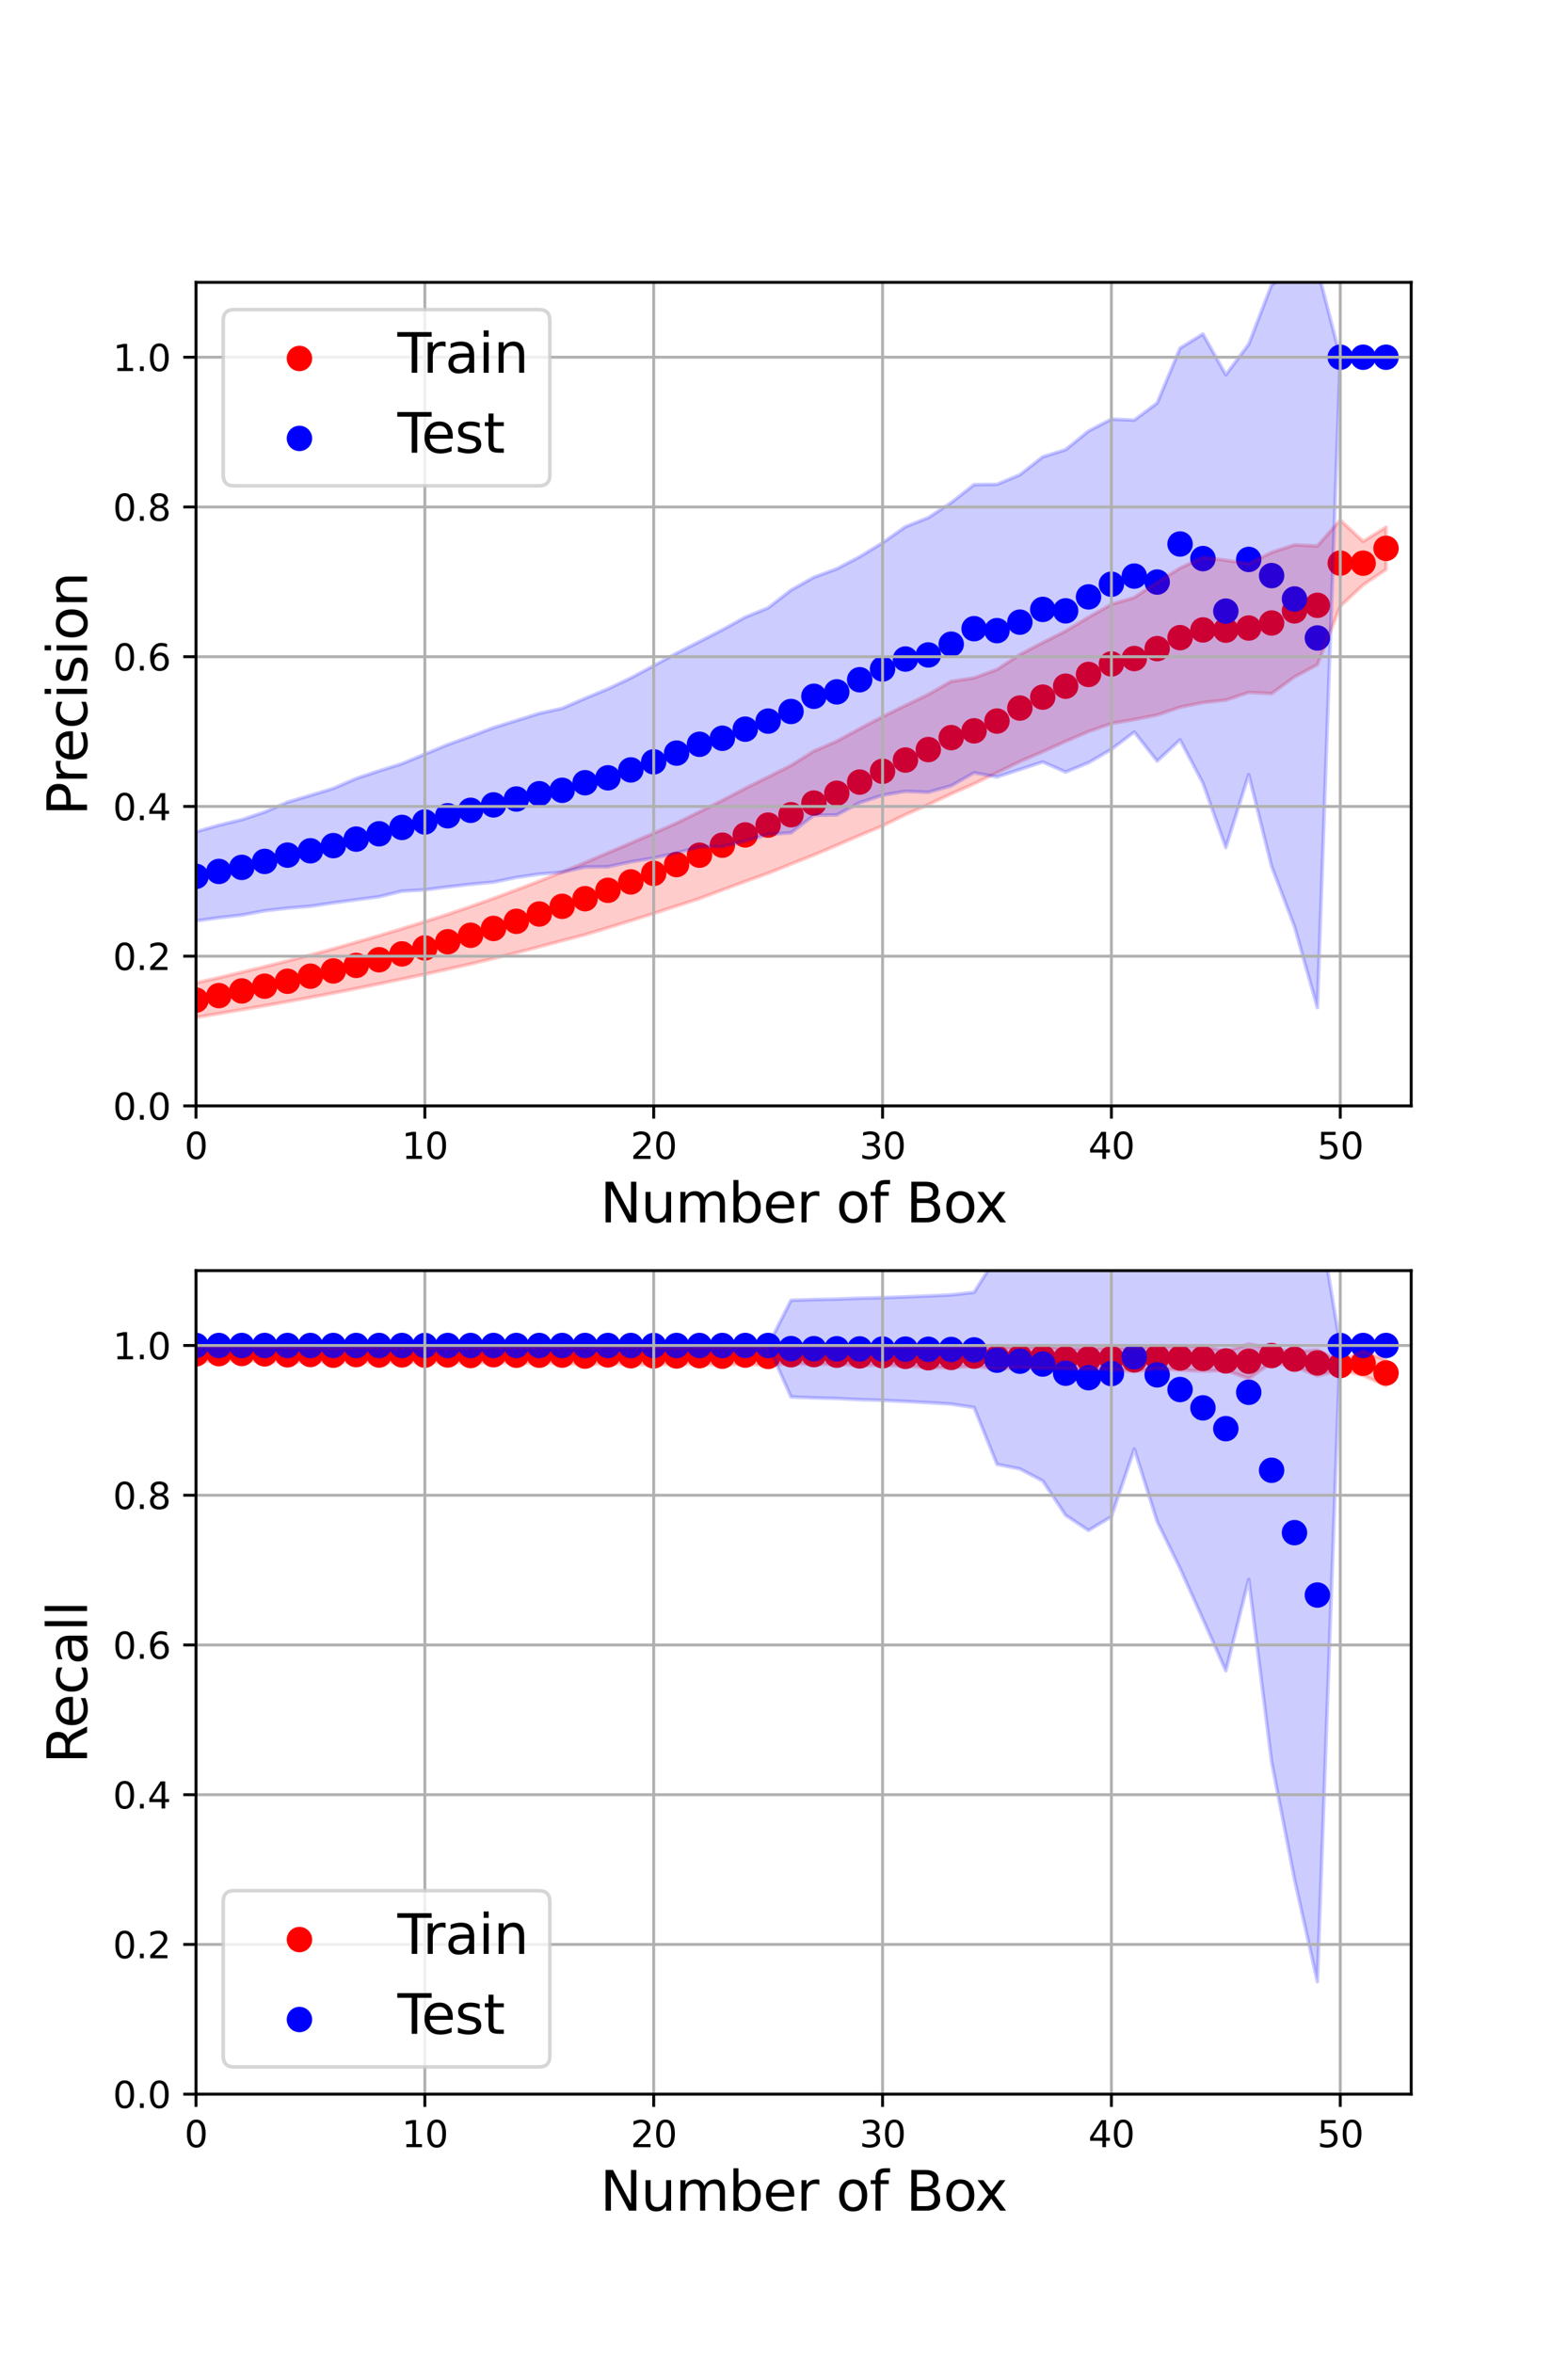 <?xml version="1.0" encoding="utf-8" standalone="no"?>
<!DOCTYPE svg PUBLIC "-//W3C//DTD SVG 1.1//EN"
  "http://www.w3.org/Graphics/SVG/1.1/DTD/svg11.dtd">
<svg xmlns:xlink="http://www.w3.org/1999/xlink" width="432pt" height="648pt" viewBox="0 0 432 648" xmlns="http://www.w3.org/2000/svg" version="1.1">
 <defs>
  <style type="text/css">*{stroke-linejoin: round; stroke-linecap: butt}</style>
 </defs>
 <g id="figure_1">
  <g id="patch_1">
   <path d="M 0 648 
L 432 648 
L 432 0 
L 0 0 
z
" style="fill: #ffffff"/>
  </g>
  <g id="axes_1">
   <g id="patch_2">
    <path d="M 54 304.56 
L 388.8 304.56 
L 388.8 77.76 
L 54 77.76 
z
" style="fill: #ffffff"/>
   </g>
   <g id="PathCollection_1">
    <defs>
     <path id="m5b9dc9af09" d="M 0 3 
C 0.796 3 1.559 2.684 2.121 2.121 
C 2.684 1.559 3 0.796 3 0 
C 3 -0.796 2.684 -1.559 2.121 -2.121 
C 1.559 -2.684 0.796 -3 0 -3 
C -0.796 -3 -1.559 -2.684 -2.121 -2.121 
C -2.684 -1.559 -3 -0.796 -3 0 
C -3 0.796 -2.684 1.559 -2.121 2.121 
C -1.559 2.684 -0.796 3 0 3 
z
" style="stroke: #ff0000"/>
    </defs>
    <g clip-path="url(#pb6f2e05d5f)">
     <use xlink:href="#m5b9dc9af09" x="54" y="275.427" style="fill: #ff0000; stroke: #ff0000"/>
     <use xlink:href="#m5b9dc9af09" x="60.305" y="274.184" style="fill: #ff0000; stroke: #ff0000"/>
     <use xlink:href="#m5b9dc9af09" x="66.61" y="272.898" style="fill: #ff0000; stroke: #ff0000"/>
     <use xlink:href="#m5b9dc9af09" x="72.915" y="271.591" style="fill: #ff0000; stroke: #ff0000"/>
     <use xlink:href="#m5b9dc9af09" x="79.22" y="270.234" style="fill: #ff0000; stroke: #ff0000"/>
     <use xlink:href="#m5b9dc9af09" x="85.525" y="268.833" style="fill: #ff0000; stroke: #ff0000"/>
     <use xlink:href="#m5b9dc9af09" x="91.831" y="267.39" style="fill: #ff0000; stroke: #ff0000"/>
     <use xlink:href="#m5b9dc9af09" x="98.136" y="265.866" style="fill: #ff0000; stroke: #ff0000"/>
     <use xlink:href="#m5b9dc9af09" x="104.441" y="264.308" style="fill: #ff0000; stroke: #ff0000"/>
     <use xlink:href="#m5b9dc9af09" x="110.746" y="262.694" style="fill: #ff0000; stroke: #ff0000"/>
     <use xlink:href="#m5b9dc9af09" x="117.051" y="261.057" style="fill: #ff0000; stroke: #ff0000"/>
     <use xlink:href="#m5b9dc9af09" x="123.356" y="259.352" style="fill: #ff0000; stroke: #ff0000"/>
     <use xlink:href="#m5b9dc9af09" x="129.661" y="257.566" style="fill: #ff0000; stroke: #ff0000"/>
     <use xlink:href="#m5b9dc9af09" x="135.966" y="255.686" style="fill: #ff0000; stroke: #ff0000"/>
     <use xlink:href="#m5b9dc9af09" x="142.271" y="253.727" style="fill: #ff0000; stroke: #ff0000"/>
     <use xlink:href="#m5b9dc9af09" x="148.576" y="251.712" style="fill: #ff0000; stroke: #ff0000"/>
     <use xlink:href="#m5b9dc9af09" x="154.881" y="249.595" style="fill: #ff0000; stroke: #ff0000"/>
     <use xlink:href="#m5b9dc9af09" x="161.186" y="247.496" style="fill: #ff0000; stroke: #ff0000"/>
     <use xlink:href="#m5b9dc9af09" x="167.492" y="245.187" style="fill: #ff0000; stroke: #ff0000"/>
     <use xlink:href="#m5b9dc9af09" x="173.797" y="242.872" style="fill: #ff0000; stroke: #ff0000"/>
     <use xlink:href="#m5b9dc9af09" x="180.102" y="240.517" style="fill: #ff0000; stroke: #ff0000"/>
     <use xlink:href="#m5b9dc9af09" x="186.407" y="238.095" style="fill: #ff0000; stroke: #ff0000"/>
     <use xlink:href="#m5b9dc9af09" x="192.712" y="235.519" style="fill: #ff0000; stroke: #ff0000"/>
     <use xlink:href="#m5b9dc9af09" x="199.017" y="232.755" style="fill: #ff0000; stroke: #ff0000"/>
     <use xlink:href="#m5b9dc9af09" x="205.322" y="229.933" style="fill: #ff0000; stroke: #ff0000"/>
     <use xlink:href="#m5b9dc9af09" x="211.627" y="227.226" style="fill: #ff0000; stroke: #ff0000"/>
     <use xlink:href="#m5b9dc9af09" x="217.932" y="224.377" style="fill: #ff0000; stroke: #ff0000"/>
     <use xlink:href="#m5b9dc9af09" x="224.237" y="221.158" style="fill: #ff0000; stroke: #ff0000"/>
     <use xlink:href="#m5b9dc9af09" x="230.542" y="218.454" style="fill: #ff0000; stroke: #ff0000"/>
     <use xlink:href="#m5b9dc9af09" x="236.847" y="215.382" style="fill: #ff0000; stroke: #ff0000"/>
     <use xlink:href="#m5b9dc9af09" x="243.153" y="212.407" style="fill: #ff0000; stroke: #ff0000"/>
     <use xlink:href="#m5b9dc9af09" x="249.458" y="209.312" style="fill: #ff0000; stroke: #ff0000"/>
     <use xlink:href="#m5b9dc9af09" x="255.763" y="206.427" style="fill: #ff0000; stroke: #ff0000"/>
     <use xlink:href="#m5b9dc9af09" x="262.068" y="203.136" style="fill: #ff0000; stroke: #ff0000"/>
     <use xlink:href="#m5b9dc9af09" x="268.373" y="201.268" style="fill: #ff0000; stroke: #ff0000"/>
     <use xlink:href="#m5b9dc9af09" x="274.678" y="198.578" style="fill: #ff0000; stroke: #ff0000"/>
     <use xlink:href="#m5b9dc9af09" x="280.983" y="194.998" style="fill: #ff0000; stroke: #ff0000"/>
     <use xlink:href="#m5b9dc9af09" x="287.288" y="191.986" style="fill: #ff0000; stroke: #ff0000"/>
     <use xlink:href="#m5b9dc9af09" x="293.593" y="188.973" style="fill: #ff0000; stroke: #ff0000"/>
     <use xlink:href="#m5b9dc9af09" x="299.898" y="185.736" style="fill: #ff0000; stroke: #ff0000"/>
     <use xlink:href="#m5b9dc9af09" x="306.203" y="182.843" style="fill: #ff0000; stroke: #ff0000"/>
     <use xlink:href="#m5b9dc9af09" x="312.508" y="181.355" style="fill: #ff0000; stroke: #ff0000"/>
     <use xlink:href="#m5b9dc9af09" x="318.814" y="178.626" style="fill: #ff0000; stroke: #ff0000"/>
     <use xlink:href="#m5b9dc9af09" x="325.119" y="175.608" style="fill: #ff0000; stroke: #ff0000"/>
     <use xlink:href="#m5b9dc9af09" x="331.424" y="173.474" style="fill: #ff0000; stroke: #ff0000"/>
     <use xlink:href="#m5b9dc9af09" x="337.729" y="173.541" style="fill: #ff0000; stroke: #ff0000"/>
     <use xlink:href="#m5b9dc9af09" x="344.034" y="172.958" style="fill: #ff0000; stroke: #ff0000"/>
     <use xlink:href="#m5b9dc9af09" x="350.339" y="171.569" style="fill: #ff0000; stroke: #ff0000"/>
     <use xlink:href="#m5b9dc9af09" x="356.644" y="168.231" style="fill: #ff0000; stroke: #ff0000"/>
     <use xlink:href="#m5b9dc9af09" x="362.949" y="166.701" style="fill: #ff0000; stroke: #ff0000"/>
     <use xlink:href="#m5b9dc9af09" x="369.254" y="155.08" style="fill: #ff0000; stroke: #ff0000"/>
     <use xlink:href="#m5b9dc9af09" x="375.559" y="155.099" style="fill: #ff0000; stroke: #ff0000"/>
     <use xlink:href="#m5b9dc9af09" x="381.864" y="151.009" style="fill: #ff0000; stroke: #ff0000"/>
    </g>
   </g>
   <g id="PathCollection_2">
    <defs>
     <path id="ma1b89b6731" d="M 0 3 
C 0.796 3 1.559 2.684 2.121 2.121 
C 2.684 1.559 3 0.796 3 0 
C 3 -0.796 2.684 -1.559 2.121 -2.121 
C 1.559 -2.684 0.796 -3 0 -3 
C -0.796 -3 -1.559 -2.684 -2.121 -2.121 
C -2.684 -1.559 -3 -0.796 -3 0 
C -3 0.796 -2.684 1.559 -2.121 2.121 
C -1.559 2.684 -0.796 3 0 3 
z
" style="stroke: #0000ff"/>
    </defs>
    <g clip-path="url(#pb6f2e05d5f)">
     <use xlink:href="#ma1b89b6731" x="54" y="241.34" style="fill: #0000ff; stroke: #0000ff"/>
     <use xlink:href="#ma1b89b6731" x="60.305" y="239.99" style="fill: #0000ff; stroke: #0000ff"/>
     <use xlink:href="#ma1b89b6731" x="66.61" y="238.871" style="fill: #0000ff; stroke: #0000ff"/>
     <use xlink:href="#ma1b89b6731" x="72.915" y="237.229" style="fill: #0000ff; stroke: #0000ff"/>
     <use xlink:href="#ma1b89b6731" x="79.22" y="235.497" style="fill: #0000ff; stroke: #0000ff"/>
     <use xlink:href="#ma1b89b6731" x="85.525" y="234.305" style="fill: #0000ff; stroke: #0000ff"/>
     <use xlink:href="#ma1b89b6731" x="91.831" y="232.883" style="fill: #0000ff; stroke: #0000ff"/>
     <use xlink:href="#ma1b89b6731" x="98.136" y="231.086" style="fill: #0000ff; stroke: #0000ff"/>
     <use xlink:href="#ma1b89b6731" x="104.441" y="229.623" style="fill: #0000ff; stroke: #0000ff"/>
     <use xlink:href="#ma1b89b6731" x="110.746" y="227.871" style="fill: #0000ff; stroke: #0000ff"/>
     <use xlink:href="#ma1b89b6731" x="117.051" y="226.368" style="fill: #0000ff; stroke: #0000ff"/>
     <use xlink:href="#ma1b89b6731" x="123.356" y="224.658" style="fill: #0000ff; stroke: #0000ff"/>
     <use xlink:href="#ma1b89b6731" x="129.661" y="223.157" style="fill: #0000ff; stroke: #0000ff"/>
     <use xlink:href="#ma1b89b6731" x="135.966" y="221.663" style="fill: #0000ff; stroke: #0000ff"/>
     <use xlink:href="#ma1b89b6731" x="142.271" y="220.041" style="fill: #0000ff; stroke: #0000ff"/>
     <use xlink:href="#ma1b89b6731" x="148.576" y="218.584" style="fill: #0000ff; stroke: #0000ff"/>
     <use xlink:href="#ma1b89b6731" x="154.881" y="217.642" style="fill: #0000ff; stroke: #0000ff"/>
     <use xlink:href="#ma1b89b6731" x="161.186" y="215.557" style="fill: #0000ff; stroke: #0000ff"/>
     <use xlink:href="#ma1b89b6731" x="167.492" y="214.21" style="fill: #0000ff; stroke: #0000ff"/>
     <use xlink:href="#ma1b89b6731" x="173.797" y="212.029" style="fill: #0000ff; stroke: #0000ff"/>
     <use xlink:href="#ma1b89b6731" x="180.102" y="209.809" style="fill: #0000ff; stroke: #0000ff"/>
     <use xlink:href="#ma1b89b6731" x="186.407" y="207.4" style="fill: #0000ff; stroke: #0000ff"/>
     <use xlink:href="#ma1b89b6731" x="192.712" y="204.971" style="fill: #0000ff; stroke: #0000ff"/>
     <use xlink:href="#ma1b89b6731" x="199.017" y="203.311" style="fill: #0000ff; stroke: #0000ff"/>
     <use xlink:href="#ma1b89b6731" x="205.322" y="200.808" style="fill: #0000ff; stroke: #0000ff"/>
     <use xlink:href="#ma1b89b6731" x="211.627" y="198.59" style="fill: #0000ff; stroke: #0000ff"/>
     <use xlink:href="#ma1b89b6731" x="217.932" y="195.938" style="fill: #0000ff; stroke: #0000ff"/>
     <use xlink:href="#ma1b89b6731" x="224.237" y="191.75" style="fill: #0000ff; stroke: #0000ff"/>
     <use xlink:href="#ma1b89b6731" x="230.542" y="190.539" style="fill: #0000ff; stroke: #0000ff"/>
     <use xlink:href="#ma1b89b6731" x="236.847" y="187.199" style="fill: #0000ff; stroke: #0000ff"/>
     <use xlink:href="#ma1b89b6731" x="243.153" y="184.233" style="fill: #0000ff; stroke: #0000ff"/>
     <use xlink:href="#ma1b89b6731" x="249.458" y="181.495" style="fill: #0000ff; stroke: #0000ff"/>
     <use xlink:href="#ma1b89b6731" x="255.763" y="180.367" style="fill: #0000ff; stroke: #0000ff"/>
     <use xlink:href="#ma1b89b6731" x="262.068" y="177.405" style="fill: #0000ff; stroke: #0000ff"/>
     <use xlink:href="#ma1b89b6731" x="268.373" y="173.139" style="fill: #0000ff; stroke: #0000ff"/>
     <use xlink:href="#ma1b89b6731" x="274.678" y="173.68" style="fill: #0000ff; stroke: #0000ff"/>
     <use xlink:href="#ma1b89b6731" x="280.983" y="171.336" style="fill: #0000ff; stroke: #0000ff"/>
     <use xlink:href="#ma1b89b6731" x="287.288" y="167.828" style="fill: #0000ff; stroke: #0000ff"/>
     <use xlink:href="#ma1b89b6731" x="293.593" y="168.226" style="fill: #0000ff; stroke: #0000ff"/>
     <use xlink:href="#ma1b89b6731" x="299.898" y="164.379" style="fill: #0000ff; stroke: #0000ff"/>
     <use xlink:href="#ma1b89b6731" x="306.203" y="160.894" style="fill: #0000ff; stroke: #0000ff"/>
     <use xlink:href="#ma1b89b6731" x="312.508" y="158.652" style="fill: #0000ff; stroke: #0000ff"/>
     <use xlink:href="#ma1b89b6731" x="318.814" y="160.295" style="fill: #0000ff; stroke: #0000ff"/>
     <use xlink:href="#ma1b89b6731" x="325.119" y="149.815" style="fill: #0000ff; stroke: #0000ff"/>
     <use xlink:href="#ma1b89b6731" x="331.424" y="153.83" style="fill: #0000ff; stroke: #0000ff"/>
     <use xlink:href="#ma1b89b6731" x="337.729" y="168.305" style="fill: #0000ff; stroke: #0000ff"/>
     <use xlink:href="#ma1b89b6731" x="344.034" y="154.066" style="fill: #0000ff; stroke: #0000ff"/>
     <use xlink:href="#ma1b89b6731" x="350.339" y="158.515" style="fill: #0000ff; stroke: #0000ff"/>
     <use xlink:href="#ma1b89b6731" x="356.644" y="164.958" style="fill: #0000ff; stroke: #0000ff"/>
     <use xlink:href="#ma1b89b6731" x="362.949" y="175.696" style="fill: #0000ff; stroke: #0000ff"/>
     <use xlink:href="#ma1b89b6731" x="369.254" y="98.378" style="fill: #0000ff; stroke: #0000ff"/>
     <use xlink:href="#ma1b89b6731" x="375.559" y="98.378" style="fill: #0000ff; stroke: #0000ff"/>
     <use xlink:href="#ma1b89b6731" x="381.864" y="98.378" style="fill: #0000ff; stroke: #0000ff"/>
    </g>
   </g>
   <g id="PolyCollection_1">
    <defs>
     <path id="macb1e6db51" d="M 54 -377.33 
L 54 -367.816 
L 60.305 -368.875 
L 66.61 -369.946 
L 72.915 -371.03 
L 79.22 -372.176 
L 85.525 -373.332 
L 91.831 -374.519 
L 98.136 -375.764 
L 104.441 -377.058 
L 110.746 -378.375 
L 117.051 -379.696 
L 123.356 -381.109 
L 129.661 -382.527 
L 135.966 -384.047 
L 142.271 -385.607 
L 148.576 -387.253 
L 154.881 -388.955 
L 161.186 -390.59 
L 167.492 -392.505 
L 173.797 -394.459 
L 180.102 -396.44 
L 186.407 -398.493 
L 192.712 -400.549 
L 199.017 -402.925 
L 205.322 -405.255 
L 211.627 -407.524 
L 217.932 -410.046 
L 224.237 -412.549 
L 230.542 -415.218 
L 236.847 -417.932 
L 243.153 -420.573 
L 249.458 -423.668 
L 255.763 -426.404 
L 262.068 -429.38 
L 268.373 -432.155 
L 274.678 -435.222 
L 280.983 -438.283 
L 287.288 -440.99 
L 293.593 -443.851 
L 299.898 -446.535 
L 306.203 -448.759 
L 312.508 -449.842 
L 318.814 -451.101 
L 325.119 -453.247 
L 331.424 -454.517 
L 337.729 -455.21 
L 344.034 -457.318 
L 350.339 -456.997 
L 356.644 -461.591 
L 362.949 -464.959 
L 369.254 -481.046 
L 375.559 -486.908 
L 381.864 -491.169 
L 381.864 -502.814 
L 381.864 -502.814 
L 375.559 -498.894 
L 369.254 -504.795 
L 362.949 -497.639 
L 356.644 -497.948 
L 350.339 -495.865 
L 344.034 -492.766 
L 337.729 -493.708 
L 331.424 -494.535 
L 325.119 -491.538 
L 318.814 -487.647 
L 312.508 -483.448 
L 306.203 -481.554 
L 299.898 -477.993 
L 293.593 -474.202 
L 287.288 -471.039 
L 280.983 -467.72 
L 274.678 -463.622 
L 268.373 -461.308 
L 262.068 -460.348 
L 255.763 -456.741 
L 249.458 -453.709 
L 243.153 -450.613 
L 236.847 -447.305 
L 230.542 -443.874 
L 224.237 -441.136 
L 217.932 -437.199 
L 211.627 -434.024 
L 205.322 -430.88 
L 199.017 -427.566 
L 192.712 -424.414 
L 186.407 -421.317 
L 180.102 -418.527 
L 173.797 -415.798 
L 167.492 -413.122 
L 161.186 -410.417 
L 154.881 -407.856 
L 148.576 -405.323 
L 142.271 -402.938 
L 135.966 -400.581 
L 129.661 -398.342 
L 123.356 -396.186 
L 117.051 -394.191 
L 110.746 -392.237 
L 104.441 -390.326 
L 98.136 -388.504 
L 91.831 -386.7 
L 85.525 -385.002 
L 79.22 -383.355 
L 72.915 -381.788 
L 66.61 -380.257 
L 60.305 -378.757 
L 54 -377.33 
z
" style="stroke: #ff0000; stroke-opacity: 0.2"/>
    </defs>
    <g clip-path="url(#pb6f2e05d5f)">
     <use xlink:href="#macb1e6db51" x="0" y="648" style="fill: #ff0000; fill-opacity: 0.2; stroke: #ff0000; stroke-opacity: 0.2"/>
    </g>
   </g>
   <g id="PolyCollection_2">
    <defs>
     <path id="mad546cd2cd" d="M 54 -418.927 
L 54 -394.393 
L 60.305 -395.271 
L 66.61 -395.999 
L 72.915 -397.178 
L 79.22 -397.913 
L 85.525 -398.428 
L 91.831 -399.368 
L 98.136 -400.218 
L 104.441 -401.051 
L 110.746 -402.579 
L 117.051 -402.951 
L 123.356 -403.758 
L 129.661 -404.479 
L 135.966 -405.068 
L 142.271 -406.359 
L 148.576 -407.291 
L 154.881 -407.796 
L 161.186 -409.221 
L 167.492 -409.3 
L 173.797 -410.656 
L 180.102 -411.718 
L 186.407 -413.095 
L 192.712 -414.752 
L 199.017 -414.837 
L 205.322 -416.353 
L 211.627 -418.23 
L 217.932 -418.648 
L 224.237 -423.47 
L 230.542 -423.567 
L 236.847 -426.933 
L 243.153 -429.016 
L 249.458 -430.07 
L 255.763 -429.817 
L 262.068 -431.609 
L 268.373 -435.19 
L 274.678 -434.03 
L 280.983 -436.084 
L 287.288 -438.166 
L 293.593 -435.383 
L 299.898 -437.957 
L 306.203 -441.641 
L 312.508 -446.399 
L 318.814 -438.397 
L 325.119 -444.251 
L 331.424 -432.31 
L 337.729 -414.6 
L 344.034 -434.674 
L 350.339 -409.397 
L 356.644 -392.852 
L 362.949 -370.51 
L 369.254 -549.622 
L 375.559 -549.622 
L 381.864 -549.622 
L 381.864 -549.622 
L 381.864 -549.622 
L 375.559 -549.622 
L 369.254 -549.622 
L 362.949 -574.098 
L 356.644 -573.232 
L 350.339 -569.574 
L 344.034 -553.195 
L 337.729 -544.789 
L 331.424 -556.029 
L 325.119 -552.118 
L 318.814 -537.012 
L 312.508 -532.297 
L 306.203 -532.57 
L 299.898 -529.285 
L 293.593 -524.166 
L 287.288 -522.178 
L 280.983 -517.244 
L 274.678 -514.609 
L 268.373 -514.533 
L 262.068 -509.582 
L 255.763 -505.45 
L 249.458 -502.939 
L 243.153 -498.519 
L 236.847 -494.669 
L 230.542 -491.355 
L 224.237 -489.029 
L 217.932 -485.477 
L 211.627 -480.59 
L 205.322 -478.031 
L 199.017 -474.542 
L 192.712 -471.306 
L 186.407 -468.105 
L 180.102 -464.664 
L 173.797 -461.286 
L 167.492 -458.281 
L 161.186 -455.665 
L 154.881 -452.92 
L 148.576 -451.541 
L 142.271 -449.558 
L 135.966 -447.606 
L 129.661 -445.207 
L 123.356 -442.926 
L 117.051 -440.312 
L 110.746 -437.678 
L 104.441 -435.703 
L 98.136 -433.611 
L 91.831 -430.866 
L 85.525 -428.961 
L 79.22 -427.094 
L 72.915 -424.363 
L 66.61 -422.259 
L 60.305 -420.749 
L 54 -418.927 
z
" style="stroke: #0000ff; stroke-opacity: 0.2"/>
    </defs>
    <g clip-path="url(#pb6f2e05d5f)">
     <use xlink:href="#mad546cd2cd" x="0" y="648" style="fill: #0000ff; fill-opacity: 0.2; stroke: #0000ff; stroke-opacity: 0.2"/>
    </g>
   </g>
   <g id="matplotlib.axis_1">
    <g id="xtick_1">
     <g id="line2d_1">
      <path d="M 54 304.56 
L 54 77.76 
" clip-path="url(#pb6f2e05d5f)" style="fill: none; stroke: #b0b0b0; stroke-width: 0.8; stroke-linecap: square"/>
     </g>
     <g id="line2d_2">
      <defs>
       <path id="mbce8c28fb9" d="M 0 0 
L 0 3.5 
" style="stroke: #000000; stroke-width: 0.8"/>
      </defs>
      <g>
       <use xlink:href="#mbce8c28fb9" x="54" y="304.56" style="stroke: #000000; stroke-width: 0.8"/>
      </g>
     </g>
     <g id="text_1">
      <!-- 0 -->
      <g transform="translate(50.819 319.158) scale(0.1 -0.1)">
       <defs>
        <path id="DejaVuSans-30" d="M 2034 4250 
Q 1547 4250 1301 3770 
Q 1056 3291 1056 2328 
Q 1056 1369 1301 889 
Q 1547 409 2034 409 
Q 2525 409 2770 889 
Q 3016 1369 3016 2328 
Q 3016 3291 2770 3770 
Q 2525 4250 2034 4250 
z
M 2034 4750 
Q 2819 4750 3233 4129 
Q 3647 3509 3647 2328 
Q 3647 1150 3233 529 
Q 2819 -91 2034 -91 
Q 1250 -91 836 529 
Q 422 1150 422 2328 
Q 422 3509 836 4129 
Q 1250 4750 2034 4750 
z
" transform="scale(0.016)"/>
       </defs>
       <use xlink:href="#DejaVuSans-30"/>
      </g>
     </g>
    </g>
    <g id="xtick_2">
     <g id="line2d_3">
      <path d="M 117.051 304.56 
L 117.051 77.76 
" clip-path="url(#pb6f2e05d5f)" style="fill: none; stroke: #b0b0b0; stroke-width: 0.8; stroke-linecap: square"/>
     </g>
     <g id="line2d_4">
      <g>
       <use xlink:href="#mbce8c28fb9" x="117.051" y="304.56" style="stroke: #000000; stroke-width: 0.8"/>
      </g>
     </g>
     <g id="text_2">
      <!-- 10 -->
      <g transform="translate(110.688 319.158) scale(0.1 -0.1)">
       <defs>
        <path id="DejaVuSans-31" d="M 794 531 
L 1825 531 
L 1825 4091 
L 703 3866 
L 703 4441 
L 1819 4666 
L 2450 4666 
L 2450 531 
L 3481 531 
L 3481 0 
L 794 0 
L 794 531 
z
" transform="scale(0.016)"/>
       </defs>
       <use xlink:href="#DejaVuSans-31"/>
       <use xlink:href="#DejaVuSans-30" x="63.623"/>
      </g>
     </g>
    </g>
    <g id="xtick_3">
     <g id="line2d_5">
      <path d="M 180.102 304.56 
L 180.102 77.76 
" clip-path="url(#pb6f2e05d5f)" style="fill: none; stroke: #b0b0b0; stroke-width: 0.8; stroke-linecap: square"/>
     </g>
     <g id="line2d_6">
      <g>
       <use xlink:href="#mbce8c28fb9" x="180.102" y="304.56" style="stroke: #000000; stroke-width: 0.8"/>
      </g>
     </g>
     <g id="text_3">
      <!-- 20 -->
      <g transform="translate(173.739 319.158) scale(0.1 -0.1)">
       <defs>
        <path id="DejaVuSans-32" d="M 1228 531 
L 3431 531 
L 3431 0 
L 469 0 
L 469 531 
Q 828 903 1448 1529 
Q 2069 2156 2228 2338 
Q 2531 2678 2651 2914 
Q 2772 3150 2772 3378 
Q 2772 3750 2511 3984 
Q 2250 4219 1831 4219 
Q 1534 4219 1204 4116 
Q 875 4013 500 3803 
L 500 4441 
Q 881 4594 1212 4672 
Q 1544 4750 1819 4750 
Q 2544 4750 2975 4387 
Q 3406 4025 3406 3419 
Q 3406 3131 3298 2873 
Q 3191 2616 2906 2266 
Q 2828 2175 2409 1742 
Q 1991 1309 1228 531 
z
" transform="scale(0.016)"/>
       </defs>
       <use xlink:href="#DejaVuSans-32"/>
       <use xlink:href="#DejaVuSans-30" x="63.623"/>
      </g>
     </g>
    </g>
    <g id="xtick_4">
     <g id="line2d_7">
      <path d="M 243.153 304.56 
L 243.153 77.76 
" clip-path="url(#pb6f2e05d5f)" style="fill: none; stroke: #b0b0b0; stroke-width: 0.8; stroke-linecap: square"/>
     </g>
     <g id="line2d_8">
      <g>
       <use xlink:href="#mbce8c28fb9" x="243.153" y="304.56" style="stroke: #000000; stroke-width: 0.8"/>
      </g>
     </g>
     <g id="text_4">
      <!-- 30 -->
      <g transform="translate(236.79 319.158) scale(0.1 -0.1)">
       <defs>
        <path id="DejaVuSans-33" d="M 2597 2516 
Q 3050 2419 3304 2112 
Q 3559 1806 3559 1356 
Q 3559 666 3084 287 
Q 2609 -91 1734 -91 
Q 1441 -91 1130 -33 
Q 819 25 488 141 
L 488 750 
Q 750 597 1062 519 
Q 1375 441 1716 441 
Q 2309 441 2620 675 
Q 2931 909 2931 1356 
Q 2931 1769 2642 2001 
Q 2353 2234 1838 2234 
L 1294 2234 
L 1294 2753 
L 1863 2753 
Q 2328 2753 2575 2939 
Q 2822 3125 2822 3475 
Q 2822 3834 2567 4026 
Q 2313 4219 1838 4219 
Q 1578 4219 1281 4162 
Q 984 4106 628 3988 
L 628 4550 
Q 988 4650 1302 4700 
Q 1616 4750 1894 4750 
Q 2613 4750 3031 4423 
Q 3450 4097 3450 3541 
Q 3450 3153 3228 2886 
Q 3006 2619 2597 2516 
z
" transform="scale(0.016)"/>
       </defs>
       <use xlink:href="#DejaVuSans-33"/>
       <use xlink:href="#DejaVuSans-30" x="63.623"/>
      </g>
     </g>
    </g>
    <g id="xtick_5">
     <g id="line2d_9">
      <path d="M 306.203 304.56 
L 306.203 77.76 
" clip-path="url(#pb6f2e05d5f)" style="fill: none; stroke: #b0b0b0; stroke-width: 0.8; stroke-linecap: square"/>
     </g>
     <g id="line2d_10">
      <g>
       <use xlink:href="#mbce8c28fb9" x="306.203" y="304.56" style="stroke: #000000; stroke-width: 0.8"/>
      </g>
     </g>
     <g id="text_5">
      <!-- 40 -->
      <g transform="translate(299.841 319.158) scale(0.1 -0.1)">
       <defs>
        <path id="DejaVuSans-34" d="M 2419 4116 
L 825 1625 
L 2419 1625 
L 2419 4116 
z
M 2253 4666 
L 3047 4666 
L 3047 1625 
L 3713 1625 
L 3713 1100 
L 3047 1100 
L 3047 0 
L 2419 0 
L 2419 1100 
L 313 1100 
L 313 1709 
L 2253 4666 
z
" transform="scale(0.016)"/>
       </defs>
       <use xlink:href="#DejaVuSans-34"/>
       <use xlink:href="#DejaVuSans-30" x="63.623"/>
      </g>
     </g>
    </g>
    <g id="xtick_6">
     <g id="line2d_11">
      <path d="M 369.254 304.56 
L 369.254 77.76 
" clip-path="url(#pb6f2e05d5f)" style="fill: none; stroke: #b0b0b0; stroke-width: 0.8; stroke-linecap: square"/>
     </g>
     <g id="line2d_12">
      <g>
       <use xlink:href="#mbce8c28fb9" x="369.254" y="304.56" style="stroke: #000000; stroke-width: 0.8"/>
      </g>
     </g>
     <g id="text_6">
      <!-- 50 -->
      <g transform="translate(362.892 319.158) scale(0.1 -0.1)">
       <defs>
        <path id="DejaVuSans-35" d="M 691 4666 
L 3169 4666 
L 3169 4134 
L 1269 4134 
L 1269 2991 
Q 1406 3038 1543 3061 
Q 1681 3084 1819 3084 
Q 2600 3084 3056 2656 
Q 3513 2228 3513 1497 
Q 3513 744 3044 326 
Q 2575 -91 1722 -91 
Q 1428 -91 1123 -41 
Q 819 9 494 109 
L 494 744 
Q 775 591 1075 516 
Q 1375 441 1709 441 
Q 2250 441 2565 725 
Q 2881 1009 2881 1497 
Q 2881 1984 2565 2268 
Q 2250 2553 1709 2553 
Q 1456 2553 1204 2497 
Q 953 2441 691 2322 
L 691 4666 
z
" transform="scale(0.016)"/>
       </defs>
       <use xlink:href="#DejaVuSans-35"/>
       <use xlink:href="#DejaVuSans-30" x="63.623"/>
      </g>
     </g>
    </g>
    <g id="text_7">
     <!-- Number of Box -->
     <g transform="translate(165.335 336.636) scale(0.15 -0.15)">
      <defs>
       <path id="DejaVuSans-4e" d="M 628 4666 
L 1478 4666 
L 3547 763 
L 3547 4666 
L 4159 4666 
L 4159 0 
L 3309 0 
L 1241 3903 
L 1241 0 
L 628 0 
L 628 4666 
z
" transform="scale(0.016)"/>
       <path id="DejaVuSans-75" d="M 544 1381 
L 544 3500 
L 1119 3500 
L 1119 1403 
Q 1119 906 1312 657 
Q 1506 409 1894 409 
Q 2359 409 2629 706 
Q 2900 1003 2900 1516 
L 2900 3500 
L 3475 3500 
L 3475 0 
L 2900 0 
L 2900 538 
Q 2691 219 2414 64 
Q 2138 -91 1772 -91 
Q 1169 -91 856 284 
Q 544 659 544 1381 
z
M 1991 3584 
L 1991 3584 
z
" transform="scale(0.016)"/>
       <path id="DejaVuSans-6d" d="M 3328 2828 
Q 3544 3216 3844 3400 
Q 4144 3584 4550 3584 
Q 5097 3584 5394 3201 
Q 5691 2819 5691 2113 
L 5691 0 
L 5113 0 
L 5113 2094 
Q 5113 2597 4934 2840 
Q 4756 3084 4391 3084 
Q 3944 3084 3684 2787 
Q 3425 2491 3425 1978 
L 3425 0 
L 2847 0 
L 2847 2094 
Q 2847 2600 2669 2842 
Q 2491 3084 2119 3084 
Q 1678 3084 1418 2786 
Q 1159 2488 1159 1978 
L 1159 0 
L 581 0 
L 581 3500 
L 1159 3500 
L 1159 2956 
Q 1356 3278 1631 3431 
Q 1906 3584 2284 3584 
Q 2666 3584 2933 3390 
Q 3200 3197 3328 2828 
z
" transform="scale(0.016)"/>
       <path id="DejaVuSans-62" d="M 3116 1747 
Q 3116 2381 2855 2742 
Q 2594 3103 2138 3103 
Q 1681 3103 1420 2742 
Q 1159 2381 1159 1747 
Q 1159 1113 1420 752 
Q 1681 391 2138 391 
Q 2594 391 2855 752 
Q 3116 1113 3116 1747 
z
M 1159 2969 
Q 1341 3281 1617 3432 
Q 1894 3584 2278 3584 
Q 2916 3584 3314 3078 
Q 3713 2572 3713 1747 
Q 3713 922 3314 415 
Q 2916 -91 2278 -91 
Q 1894 -91 1617 61 
Q 1341 213 1159 525 
L 1159 0 
L 581 0 
L 581 4863 
L 1159 4863 
L 1159 2969 
z
" transform="scale(0.016)"/>
       <path id="DejaVuSans-65" d="M 3597 1894 
L 3597 1613 
L 953 1613 
Q 991 1019 1311 708 
Q 1631 397 2203 397 
Q 2534 397 2845 478 
Q 3156 559 3463 722 
L 3463 178 
Q 3153 47 2828 -22 
Q 2503 -91 2169 -91 
Q 1331 -91 842 396 
Q 353 884 353 1716 
Q 353 2575 817 3079 
Q 1281 3584 2069 3584 
Q 2775 3584 3186 3129 
Q 3597 2675 3597 1894 
z
M 3022 2063 
Q 3016 2534 2758 2815 
Q 2500 3097 2075 3097 
Q 1594 3097 1305 2825 
Q 1016 2553 972 2059 
L 3022 2063 
z
" transform="scale(0.016)"/>
       <path id="DejaVuSans-72" d="M 2631 2963 
Q 2534 3019 2420 3045 
Q 2306 3072 2169 3072 
Q 1681 3072 1420 2755 
Q 1159 2438 1159 1844 
L 1159 0 
L 581 0 
L 581 3500 
L 1159 3500 
L 1159 2956 
Q 1341 3275 1631 3429 
Q 1922 3584 2338 3584 
Q 2397 3584 2469 3576 
Q 2541 3569 2628 3553 
L 2631 2963 
z
" transform="scale(0.016)"/>
       <path id="DejaVuSans-20" transform="scale(0.016)"/>
       <path id="DejaVuSans-6f" d="M 1959 3097 
Q 1497 3097 1228 2736 
Q 959 2375 959 1747 
Q 959 1119 1226 758 
Q 1494 397 1959 397 
Q 2419 397 2687 759 
Q 2956 1122 2956 1747 
Q 2956 2369 2687 2733 
Q 2419 3097 1959 3097 
z
M 1959 3584 
Q 2709 3584 3137 3096 
Q 3566 2609 3566 1747 
Q 3566 888 3137 398 
Q 2709 -91 1959 -91 
Q 1206 -91 779 398 
Q 353 888 353 1747 
Q 353 2609 779 3096 
Q 1206 3584 1959 3584 
z
" transform="scale(0.016)"/>
       <path id="DejaVuSans-66" d="M 2375 4863 
L 2375 4384 
L 1825 4384 
Q 1516 4384 1395 4259 
Q 1275 4134 1275 3809 
L 1275 3500 
L 2222 3500 
L 2222 3053 
L 1275 3053 
L 1275 0 
L 697 0 
L 697 3053 
L 147 3053 
L 147 3500 
L 697 3500 
L 697 3744 
Q 697 4328 969 4595 
Q 1241 4863 1831 4863 
L 2375 4863 
z
" transform="scale(0.016)"/>
       <path id="DejaVuSans-42" d="M 1259 2228 
L 1259 519 
L 2272 519 
Q 2781 519 3026 730 
Q 3272 941 3272 1375 
Q 3272 1813 3026 2020 
Q 2781 2228 2272 2228 
L 1259 2228 
z
M 1259 4147 
L 1259 2741 
L 2194 2741 
Q 2656 2741 2882 2914 
Q 3109 3088 3109 3444 
Q 3109 3797 2882 3972 
Q 2656 4147 2194 4147 
L 1259 4147 
z
M 628 4666 
L 2241 4666 
Q 2963 4666 3353 4366 
Q 3744 4066 3744 3513 
Q 3744 3084 3544 2831 
Q 3344 2578 2956 2516 
Q 3422 2416 3680 2098 
Q 3938 1781 3938 1306 
Q 3938 681 3513 340 
Q 3088 0 2303 0 
L 628 0 
L 628 4666 
z
" transform="scale(0.016)"/>
       <path id="DejaVuSans-78" d="M 3513 3500 
L 2247 1797 
L 3578 0 
L 2900 0 
L 1881 1375 
L 863 0 
L 184 0 
L 1544 1831 
L 300 3500 
L 978 3500 
L 1906 2253 
L 2834 3500 
L 3513 3500 
z
" transform="scale(0.016)"/>
      </defs>
      <use xlink:href="#DejaVuSans-4e"/>
      <use xlink:href="#DejaVuSans-75" x="74.805"/>
      <use xlink:href="#DejaVuSans-6d" x="138.184"/>
      <use xlink:href="#DejaVuSans-62" x="235.596"/>
      <use xlink:href="#DejaVuSans-65" x="299.072"/>
      <use xlink:href="#DejaVuSans-72" x="360.596"/>
      <use xlink:href="#DejaVuSans-20" x="401.709"/>
      <use xlink:href="#DejaVuSans-6f" x="433.496"/>
      <use xlink:href="#DejaVuSans-66" x="494.678"/>
      <use xlink:href="#DejaVuSans-20" x="529.883"/>
      <use xlink:href="#DejaVuSans-42" x="561.67"/>
      <use xlink:href="#DejaVuSans-6f" x="630.273"/>
      <use xlink:href="#DejaVuSans-78" x="688.33"/>
     </g>
    </g>
   </g>
   <g id="matplotlib.axis_2">
    <g id="ytick_1">
     <g id="line2d_13">
      <path d="M 54 304.56 
L 388.8 304.56 
" clip-path="url(#pb6f2e05d5f)" style="fill: none; stroke: #b0b0b0; stroke-width: 0.8; stroke-linecap: square"/>
     </g>
     <g id="line2d_14">
      <defs>
       <path id="m688dc80f4e" d="M 0 0 
L -3.5 0 
" style="stroke: #000000; stroke-width: 0.8"/>
      </defs>
      <g>
       <use xlink:href="#m688dc80f4e" x="54" y="304.56" style="stroke: #000000; stroke-width: 0.8"/>
      </g>
     </g>
     <g id="text_8">
      <!-- 0.0 -->
      <g transform="translate(31.097 308.359) scale(0.1 -0.1)">
       <defs>
        <path id="DejaVuSans-2e" d="M 684 794 
L 1344 794 
L 1344 0 
L 684 0 
L 684 794 
z
" transform="scale(0.016)"/>
       </defs>
       <use xlink:href="#DejaVuSans-30"/>
       <use xlink:href="#DejaVuSans-2e" x="63.623"/>
       <use xlink:href="#DejaVuSans-30" x="95.41"/>
      </g>
     </g>
    </g>
    <g id="ytick_2">
     <g id="line2d_15">
      <path d="M 54 263.324 
L 388.8 263.324 
" clip-path="url(#pb6f2e05d5f)" style="fill: none; stroke: #b0b0b0; stroke-width: 0.8; stroke-linecap: square"/>
     </g>
     <g id="line2d_16">
      <g>
       <use xlink:href="#m688dc80f4e" x="54" y="263.324" style="stroke: #000000; stroke-width: 0.8"/>
      </g>
     </g>
     <g id="text_9">
      <!-- 0.2 -->
      <g transform="translate(31.097 267.123) scale(0.1 -0.1)">
       <use xlink:href="#DejaVuSans-30"/>
       <use xlink:href="#DejaVuSans-2e" x="63.623"/>
       <use xlink:href="#DejaVuSans-32" x="95.41"/>
      </g>
     </g>
    </g>
    <g id="ytick_3">
     <g id="line2d_17">
      <path d="M 54 222.087 
L 388.8 222.087 
" clip-path="url(#pb6f2e05d5f)" style="fill: none; stroke: #b0b0b0; stroke-width: 0.8; stroke-linecap: square"/>
     </g>
     <g id="line2d_18">
      <g>
       <use xlink:href="#m688dc80f4e" x="54" y="222.087" style="stroke: #000000; stroke-width: 0.8"/>
      </g>
     </g>
     <g id="text_10">
      <!-- 0.4 -->
      <g transform="translate(31.097 225.886) scale(0.1 -0.1)">
       <use xlink:href="#DejaVuSans-30"/>
       <use xlink:href="#DejaVuSans-2e" x="63.623"/>
       <use xlink:href="#DejaVuSans-34" x="95.41"/>
      </g>
     </g>
    </g>
    <g id="ytick_4">
     <g id="line2d_19">
      <path d="M 54 180.851 
L 388.8 180.851 
" clip-path="url(#pb6f2e05d5f)" style="fill: none; stroke: #b0b0b0; stroke-width: 0.8; stroke-linecap: square"/>
     </g>
     <g id="line2d_20">
      <g>
       <use xlink:href="#m688dc80f4e" x="54" y="180.851" style="stroke: #000000; stroke-width: 0.8"/>
      </g>
     </g>
     <g id="text_11">
      <!-- 0.6 -->
      <g transform="translate(31.097 184.65) scale(0.1 -0.1)">
       <defs>
        <path id="DejaVuSans-36" d="M 2113 2584 
Q 1688 2584 1439 2293 
Q 1191 2003 1191 1497 
Q 1191 994 1439 701 
Q 1688 409 2113 409 
Q 2538 409 2786 701 
Q 3034 994 3034 1497 
Q 3034 2003 2786 2293 
Q 2538 2584 2113 2584 
z
M 3366 4563 
L 3366 3988 
Q 3128 4100 2886 4159 
Q 2644 4219 2406 4219 
Q 1781 4219 1451 3797 
Q 1122 3375 1075 2522 
Q 1259 2794 1537 2939 
Q 1816 3084 2150 3084 
Q 2853 3084 3261 2657 
Q 3669 2231 3669 1497 
Q 3669 778 3244 343 
Q 2819 -91 2113 -91 
Q 1303 -91 875 529 
Q 447 1150 447 2328 
Q 447 3434 972 4092 
Q 1497 4750 2381 4750 
Q 2619 4750 2861 4703 
Q 3103 4656 3366 4563 
z
" transform="scale(0.016)"/>
       </defs>
       <use xlink:href="#DejaVuSans-30"/>
       <use xlink:href="#DejaVuSans-2e" x="63.623"/>
       <use xlink:href="#DejaVuSans-36" x="95.41"/>
      </g>
     </g>
    </g>
    <g id="ytick_5">
     <g id="line2d_21">
      <path d="M 54 139.615 
L 388.8 139.615 
" clip-path="url(#pb6f2e05d5f)" style="fill: none; stroke: #b0b0b0; stroke-width: 0.8; stroke-linecap: square"/>
     </g>
     <g id="line2d_22">
      <g>
       <use xlink:href="#m688dc80f4e" x="54" y="139.615" style="stroke: #000000; stroke-width: 0.8"/>
      </g>
     </g>
     <g id="text_12">
      <!-- 0.8 -->
      <g transform="translate(31.097 143.414) scale(0.1 -0.1)">
       <defs>
        <path id="DejaVuSans-38" d="M 2034 2216 
Q 1584 2216 1326 1975 
Q 1069 1734 1069 1313 
Q 1069 891 1326 650 
Q 1584 409 2034 409 
Q 2484 409 2743 651 
Q 3003 894 3003 1313 
Q 3003 1734 2745 1975 
Q 2488 2216 2034 2216 
z
M 1403 2484 
Q 997 2584 770 2862 
Q 544 3141 544 3541 
Q 544 4100 942 4425 
Q 1341 4750 2034 4750 
Q 2731 4750 3128 4425 
Q 3525 4100 3525 3541 
Q 3525 3141 3298 2862 
Q 3072 2584 2669 2484 
Q 3125 2378 3379 2068 
Q 3634 1759 3634 1313 
Q 3634 634 3220 271 
Q 2806 -91 2034 -91 
Q 1263 -91 848 271 
Q 434 634 434 1313 
Q 434 1759 690 2068 
Q 947 2378 1403 2484 
z
M 1172 3481 
Q 1172 3119 1398 2916 
Q 1625 2713 2034 2713 
Q 2441 2713 2670 2916 
Q 2900 3119 2900 3481 
Q 2900 3844 2670 4047 
Q 2441 4250 2034 4250 
Q 1625 4250 1398 4047 
Q 1172 3844 1172 3481 
z
" transform="scale(0.016)"/>
       </defs>
       <use xlink:href="#DejaVuSans-30"/>
       <use xlink:href="#DejaVuSans-2e" x="63.623"/>
       <use xlink:href="#DejaVuSans-38" x="95.41"/>
      </g>
     </g>
    </g>
    <g id="ytick_6">
     <g id="line2d_23">
      <path d="M 54 98.378 
L 388.8 98.378 
" clip-path="url(#pb6f2e05d5f)" style="fill: none; stroke: #b0b0b0; stroke-width: 0.8; stroke-linecap: square"/>
     </g>
     <g id="line2d_24">
      <g>
       <use xlink:href="#m688dc80f4e" x="54" y="98.378" style="stroke: #000000; stroke-width: 0.8"/>
      </g>
     </g>
     <g id="text_13">
      <!-- 1.0 -->
      <g transform="translate(31.097 102.177) scale(0.1 -0.1)">
       <use xlink:href="#DejaVuSans-31"/>
       <use xlink:href="#DejaVuSans-2e" x="63.623"/>
       <use xlink:href="#DejaVuSans-30" x="95.41"/>
      </g>
     </g>
    </g>
    <g id="text_14">
     <!-- Precision -->
     <g transform="translate(23.977 224.621) rotate(-90) scale(0.15 -0.15)">
      <defs>
       <path id="DejaVuSans-50" d="M 1259 4147 
L 1259 2394 
L 2053 2394 
Q 2494 2394 2734 2622 
Q 2975 2850 2975 3272 
Q 2975 3691 2734 3919 
Q 2494 4147 2053 4147 
L 1259 4147 
z
M 628 4666 
L 2053 4666 
Q 2838 4666 3239 4311 
Q 3641 3956 3641 3272 
Q 3641 2581 3239 2228 
Q 2838 1875 2053 1875 
L 1259 1875 
L 1259 0 
L 628 0 
L 628 4666 
z
" transform="scale(0.016)"/>
       <path id="DejaVuSans-63" d="M 3122 3366 
L 3122 2828 
Q 2878 2963 2633 3030 
Q 2388 3097 2138 3097 
Q 1578 3097 1268 2742 
Q 959 2388 959 1747 
Q 959 1106 1268 751 
Q 1578 397 2138 397 
Q 2388 397 2633 464 
Q 2878 531 3122 666 
L 3122 134 
Q 2881 22 2623 -34 
Q 2366 -91 2075 -91 
Q 1284 -91 818 406 
Q 353 903 353 1747 
Q 353 2603 823 3093 
Q 1294 3584 2113 3584 
Q 2378 3584 2631 3529 
Q 2884 3475 3122 3366 
z
" transform="scale(0.016)"/>
       <path id="DejaVuSans-69" d="M 603 3500 
L 1178 3500 
L 1178 0 
L 603 0 
L 603 3500 
z
M 603 4863 
L 1178 4863 
L 1178 4134 
L 603 4134 
L 603 4863 
z
" transform="scale(0.016)"/>
       <path id="DejaVuSans-73" d="M 2834 3397 
L 2834 2853 
Q 2591 2978 2328 3040 
Q 2066 3103 1784 3103 
Q 1356 3103 1142 2972 
Q 928 2841 928 2578 
Q 928 2378 1081 2264 
Q 1234 2150 1697 2047 
L 1894 2003 
Q 2506 1872 2764 1633 
Q 3022 1394 3022 966 
Q 3022 478 2636 193 
Q 2250 -91 1575 -91 
Q 1294 -91 989 -36 
Q 684 19 347 128 
L 347 722 
Q 666 556 975 473 
Q 1284 391 1588 391 
Q 1994 391 2212 530 
Q 2431 669 2431 922 
Q 2431 1156 2273 1281 
Q 2116 1406 1581 1522 
L 1381 1569 
Q 847 1681 609 1914 
Q 372 2147 372 2553 
Q 372 3047 722 3315 
Q 1072 3584 1716 3584 
Q 2034 3584 2315 3537 
Q 2597 3491 2834 3397 
z
" transform="scale(0.016)"/>
       <path id="DejaVuSans-6e" d="M 3513 2113 
L 3513 0 
L 2938 0 
L 2938 2094 
Q 2938 2591 2744 2837 
Q 2550 3084 2163 3084 
Q 1697 3084 1428 2787 
Q 1159 2491 1159 1978 
L 1159 0 
L 581 0 
L 581 3500 
L 1159 3500 
L 1159 2956 
Q 1366 3272 1645 3428 
Q 1925 3584 2291 3584 
Q 2894 3584 3203 3211 
Q 3513 2838 3513 2113 
z
" transform="scale(0.016)"/>
      </defs>
      <use xlink:href="#DejaVuSans-50"/>
      <use xlink:href="#DejaVuSans-72" x="58.553"/>
      <use xlink:href="#DejaVuSans-65" x="97.416"/>
      <use xlink:href="#DejaVuSans-63" x="158.939"/>
      <use xlink:href="#DejaVuSans-69" x="213.92"/>
      <use xlink:href="#DejaVuSans-73" x="241.703"/>
      <use xlink:href="#DejaVuSans-69" x="293.803"/>
      <use xlink:href="#DejaVuSans-6f" x="321.586"/>
      <use xlink:href="#DejaVuSans-6e" x="382.768"/>
     </g>
    </g>
   </g>
   <g id="patch_3">
    <path d="M 54 304.56 
L 54 77.76 
" style="fill: none; stroke: #000000; stroke-width: 0.8; stroke-linejoin: miter; stroke-linecap: square"/>
   </g>
   <g id="patch_4">
    <path d="M 388.8 304.56 
L 388.8 77.76 
" style="fill: none; stroke: #000000; stroke-width: 0.8; stroke-linejoin: miter; stroke-linecap: square"/>
   </g>
   <g id="patch_5">
    <path d="M 54 304.56 
L 388.8 304.56 
" style="fill: none; stroke: #000000; stroke-width: 0.8; stroke-linejoin: miter; stroke-linecap: square"/>
   </g>
   <g id="patch_6">
    <path d="M 54 77.76 
L 388.8 77.76 
" style="fill: none; stroke: #000000; stroke-width: 0.8; stroke-linejoin: miter; stroke-linecap: square"/>
   </g>
   <g id="legend_1">
    <g id="patch_7">
     <path d="M 64.5 133.794 
L 148.481 133.794 
Q 151.481 133.794 151.481 130.794 
L 151.481 88.26 
Q 151.481 85.26 148.481 85.26 
L 64.5 85.26 
Q 61.5 85.26 61.5 88.26 
L 61.5 130.794 
Q 61.5 133.794 64.5 133.794 
z
" style="fill: #ffffff; opacity: 0.8; stroke: #cccccc; stroke-linejoin: miter"/>
    </g>
    <g id="PathCollection_3">
     <g>
      <use xlink:href="#m5b9dc9af09" x="82.5" y="98.72" style="fill: #ff0000; stroke: #ff0000"/>
     </g>
    </g>
    <g id="text_15">
     <!-- Train -->
     <g transform="translate(109.5 102.658) scale(0.15 -0.15)">
      <defs>
       <path id="DejaVuSans-54" d="M -19 4666 
L 3928 4666 
L 3928 4134 
L 2272 4134 
L 2272 0 
L 1638 0 
L 1638 4134 
L -19 4134 
L -19 4666 
z
" transform="scale(0.016)"/>
       <path id="DejaVuSans-61" d="M 2194 1759 
Q 1497 1759 1228 1600 
Q 959 1441 959 1056 
Q 959 750 1161 570 
Q 1363 391 1709 391 
Q 2188 391 2477 730 
Q 2766 1069 2766 1631 
L 2766 1759 
L 2194 1759 
z
M 3341 1997 
L 3341 0 
L 2766 0 
L 2766 531 
Q 2569 213 2275 61 
Q 1981 -91 1556 -91 
Q 1019 -91 701 211 
Q 384 513 384 1019 
Q 384 1609 779 1909 
Q 1175 2209 1959 2209 
L 2766 2209 
L 2766 2266 
Q 2766 2663 2505 2880 
Q 2244 3097 1772 3097 
Q 1472 3097 1187 3025 
Q 903 2953 641 2809 
L 641 3341 
Q 956 3463 1253 3523 
Q 1550 3584 1831 3584 
Q 2591 3584 2966 3190 
Q 3341 2797 3341 1997 
z
" transform="scale(0.016)"/>
      </defs>
      <use xlink:href="#DejaVuSans-54"/>
      <use xlink:href="#DejaVuSans-72" x="46.334"/>
      <use xlink:href="#DejaVuSans-61" x="87.447"/>
      <use xlink:href="#DejaVuSans-69" x="148.727"/>
      <use xlink:href="#DejaVuSans-6e" x="176.51"/>
     </g>
    </g>
    <g id="PathCollection_4">
     <g>
      <use xlink:href="#ma1b89b6731" x="82.5" y="120.737" style="fill: #0000ff; stroke: #0000ff"/>
     </g>
    </g>
    <g id="text_16">
     <!-- Test -->
     <g transform="translate(109.5 124.675) scale(0.15 -0.15)">
      <defs>
       <path id="DejaVuSans-74" d="M 1172 4494 
L 1172 3500 
L 2356 3500 
L 2356 3053 
L 1172 3053 
L 1172 1153 
Q 1172 725 1289 603 
Q 1406 481 1766 481 
L 2356 481 
L 2356 0 
L 1766 0 
Q 1100 0 847 248 
Q 594 497 594 1153 
L 594 3053 
L 172 3053 
L 172 3500 
L 594 3500 
L 594 4494 
L 1172 4494 
z
" transform="scale(0.016)"/>
      </defs>
      <use xlink:href="#DejaVuSans-54"/>
      <use xlink:href="#DejaVuSans-65" x="44.084"/>
      <use xlink:href="#DejaVuSans-73" x="105.607"/>
      <use xlink:href="#DejaVuSans-74" x="157.707"/>
     </g>
    </g>
   </g>
  </g>
  <g id="axes_2">
   <g id="patch_8">
    <path d="M 54 576.72 
L 388.8 576.72 
L 388.8 349.92 
L 54 349.92 
z
" style="fill: #ffffff"/>
   </g>
   <g id="PathCollection_5">
    <g clip-path="url(#pb0d66b4df1)">
     <use xlink:href="#m5b9dc9af09" x="54" y="372.856" style="fill: #ff0000; stroke: #ff0000"/>
     <use xlink:href="#m5b9dc9af09" x="60.305" y="372.794" style="fill: #ff0000; stroke: #ff0000"/>
     <use xlink:href="#m5b9dc9af09" x="66.61" y="372.747" style="fill: #ff0000; stroke: #ff0000"/>
     <use xlink:href="#m5b9dc9af09" x="72.915" y="372.85" style="fill: #ff0000; stroke: #ff0000"/>
     <use xlink:href="#m5b9dc9af09" x="79.22" y="373.107" style="fill: #ff0000; stroke: #ff0000"/>
     <use xlink:href="#m5b9dc9af09" x="85.525" y="373.021" style="fill: #ff0000; stroke: #ff0000"/>
     <use xlink:href="#m5b9dc9af09" x="91.831" y="373.219" style="fill: #ff0000; stroke: #ff0000"/>
     <use xlink:href="#m5b9dc9af09" x="98.136" y="373.047" style="fill: #ff0000; stroke: #ff0000"/>
     <use xlink:href="#m5b9dc9af09" x="104.441" y="373.162" style="fill: #ff0000; stroke: #ff0000"/>
     <use xlink:href="#m5b9dc9af09" x="110.746" y="373.127" style="fill: #ff0000; stroke: #ff0000"/>
     <use xlink:href="#m5b9dc9af09" x="117.051" y="373.203" style="fill: #ff0000; stroke: #ff0000"/>
     <use xlink:href="#m5b9dc9af09" x="123.356" y="373.152" style="fill: #ff0000; stroke: #ff0000"/>
     <use xlink:href="#m5b9dc9af09" x="129.661" y="373.298" style="fill: #ff0000; stroke: #ff0000"/>
     <use xlink:href="#m5b9dc9af09" x="135.966" y="373.083" style="fill: #ff0000; stroke: #ff0000"/>
     <use xlink:href="#m5b9dc9af09" x="142.271" y="373.222" style="fill: #ff0000; stroke: #ff0000"/>
     <use xlink:href="#m5b9dc9af09" x="148.576" y="373.22" style="fill: #ff0000; stroke: #ff0000"/>
     <use xlink:href="#m5b9dc9af09" x="154.881" y="373.188" style="fill: #ff0000; stroke: #ff0000"/>
     <use xlink:href="#m5b9dc9af09" x="161.186" y="373.461" style="fill: #ff0000; stroke: #ff0000"/>
     <use xlink:href="#m5b9dc9af09" x="167.492" y="373.134" style="fill: #ff0000; stroke: #ff0000"/>
     <use xlink:href="#m5b9dc9af09" x="173.797" y="373.359" style="fill: #ff0000; stroke: #ff0000"/>
     <use xlink:href="#m5b9dc9af09" x="180.102" y="373.412" style="fill: #ff0000; stroke: #ff0000"/>
     <use xlink:href="#m5b9dc9af09" x="186.407" y="373.419" style="fill: #ff0000; stroke: #ff0000"/>
     <use xlink:href="#m5b9dc9af09" x="192.712" y="373.349" style="fill: #ff0000; stroke: #ff0000"/>
     <use xlink:href="#m5b9dc9af09" x="199.017" y="373.481" style="fill: #ff0000; stroke: #ff0000"/>
     <use xlink:href="#m5b9dc9af09" x="205.322" y="373.184" style="fill: #ff0000; stroke: #ff0000"/>
     <use xlink:href="#m5b9dc9af09" x="211.627" y="373.543" style="fill: #ff0000; stroke: #ff0000"/>
     <use xlink:href="#m5b9dc9af09" x="217.932" y="373.096" style="fill: #ff0000; stroke: #ff0000"/>
     <use xlink:href="#m5b9dc9af09" x="224.237" y="373.058" style="fill: #ff0000; stroke: #ff0000"/>
     <use xlink:href="#m5b9dc9af09" x="230.542" y="373.218" style="fill: #ff0000; stroke: #ff0000"/>
     <use xlink:href="#m5b9dc9af09" x="236.847" y="373.412" style="fill: #ff0000; stroke: #ff0000"/>
     <use xlink:href="#m5b9dc9af09" x="243.153" y="373.379" style="fill: #ff0000; stroke: #ff0000"/>
     <use xlink:href="#m5b9dc9af09" x="249.458" y="373.536" style="fill: #ff0000; stroke: #ff0000"/>
     <use xlink:href="#m5b9dc9af09" x="255.763" y="373.918" style="fill: #ff0000; stroke: #ff0000"/>
     <use xlink:href="#m5b9dc9af09" x="262.068" y="373.828" style="fill: #ff0000; stroke: #ff0000"/>
     <use xlink:href="#m5b9dc9af09" x="268.373" y="373.469" style="fill: #ff0000; stroke: #ff0000"/>
     <use xlink:href="#m5b9dc9af09" x="274.678" y="373.983" style="fill: #ff0000; stroke: #ff0000"/>
     <use xlink:href="#m5b9dc9af09" x="280.983" y="373.824" style="fill: #ff0000; stroke: #ff0000"/>
     <use xlink:href="#m5b9dc9af09" x="287.288" y="373.813" style="fill: #ff0000; stroke: #ff0000"/>
     <use xlink:href="#m5b9dc9af09" x="293.593" y="374.163" style="fill: #ff0000; stroke: #ff0000"/>
     <use xlink:href="#m5b9dc9af09" x="299.898" y="374.193" style="fill: #ff0000; stroke: #ff0000"/>
     <use xlink:href="#m5b9dc9af09" x="306.203" y="374.114" style="fill: #ff0000; stroke: #ff0000"/>
     <use xlink:href="#m5b9dc9af09" x="312.508" y="374.484" style="fill: #ff0000; stroke: #ff0000"/>
     <use xlink:href="#m5b9dc9af09" x="318.814" y="373.782" style="fill: #ff0000; stroke: #ff0000"/>
     <use xlink:href="#m5b9dc9af09" x="325.119" y="373.991" style="fill: #ff0000; stroke: #ff0000"/>
     <use xlink:href="#m5b9dc9af09" x="331.424" y="374.102" style="fill: #ff0000; stroke: #ff0000"/>
     <use xlink:href="#m5b9dc9af09" x="337.729" y="374.779" style="fill: #ff0000; stroke: #ff0000"/>
     <use xlink:href="#m5b9dc9af09" x="344.034" y="374.881" style="fill: #ff0000; stroke: #ff0000"/>
     <use xlink:href="#m5b9dc9af09" x="350.339" y="373.315" style="fill: #ff0000; stroke: #ff0000"/>
     <use xlink:href="#m5b9dc9af09" x="356.644" y="374.294" style="fill: #ff0000; stroke: #ff0000"/>
     <use xlink:href="#m5b9dc9af09" x="362.949" y="375.334" style="fill: #ff0000; stroke: #ff0000"/>
     <use xlink:href="#m5b9dc9af09" x="369.254" y="376.071" style="fill: #ff0000; stroke: #ff0000"/>
     <use xlink:href="#m5b9dc9af09" x="375.559" y="375.434" style="fill: #ff0000; stroke: #ff0000"/>
     <use xlink:href="#m5b9dc9af09" x="381.864" y="378.112" style="fill: #ff0000; stroke: #ff0000"/>
    </g>
   </g>
   <g id="PathCollection_6">
    <g clip-path="url(#pb0d66b4df1)">
     <use xlink:href="#ma1b89b6731" x="54" y="370.538" style="fill: #0000ff; stroke: #0000ff"/>
     <use xlink:href="#ma1b89b6731" x="60.305" y="370.538" style="fill: #0000ff; stroke: #0000ff"/>
     <use xlink:href="#ma1b89b6731" x="66.61" y="370.538" style="fill: #0000ff; stroke: #0000ff"/>
     <use xlink:href="#ma1b89b6731" x="72.915" y="370.538" style="fill: #0000ff; stroke: #0000ff"/>
     <use xlink:href="#ma1b89b6731" x="79.22" y="370.538" style="fill: #0000ff; stroke: #0000ff"/>
     <use xlink:href="#ma1b89b6731" x="85.525" y="370.538" style="fill: #0000ff; stroke: #0000ff"/>
     <use xlink:href="#ma1b89b6731" x="91.831" y="370.538" style="fill: #0000ff; stroke: #0000ff"/>
     <use xlink:href="#ma1b89b6731" x="98.136" y="370.538" style="fill: #0000ff; stroke: #0000ff"/>
     <use xlink:href="#ma1b89b6731" x="104.441" y="370.538" style="fill: #0000ff; stroke: #0000ff"/>
     <use xlink:href="#ma1b89b6731" x="110.746" y="370.538" style="fill: #0000ff; stroke: #0000ff"/>
     <use xlink:href="#ma1b89b6731" x="117.051" y="370.538" style="fill: #0000ff; stroke: #0000ff"/>
     <use xlink:href="#ma1b89b6731" x="123.356" y="370.538" style="fill: #0000ff; stroke: #0000ff"/>
     <use xlink:href="#ma1b89b6731" x="129.661" y="370.538" style="fill: #0000ff; stroke: #0000ff"/>
     <use xlink:href="#ma1b89b6731" x="135.966" y="370.538" style="fill: #0000ff; stroke: #0000ff"/>
     <use xlink:href="#ma1b89b6731" x="142.271" y="370.538" style="fill: #0000ff; stroke: #0000ff"/>
     <use xlink:href="#ma1b89b6731" x="148.576" y="370.538" style="fill: #0000ff; stroke: #0000ff"/>
     <use xlink:href="#ma1b89b6731" x="154.881" y="370.538" style="fill: #0000ff; stroke: #0000ff"/>
     <use xlink:href="#ma1b89b6731" x="161.186" y="370.538" style="fill: #0000ff; stroke: #0000ff"/>
     <use xlink:href="#ma1b89b6731" x="167.492" y="370.538" style="fill: #0000ff; stroke: #0000ff"/>
     <use xlink:href="#ma1b89b6731" x="173.797" y="370.538" style="fill: #0000ff; stroke: #0000ff"/>
     <use xlink:href="#ma1b89b6731" x="180.102" y="370.538" style="fill: #0000ff; stroke: #0000ff"/>
     <use xlink:href="#ma1b89b6731" x="186.407" y="370.538" style="fill: #0000ff; stroke: #0000ff"/>
     <use xlink:href="#ma1b89b6731" x="192.712" y="370.538" style="fill: #0000ff; stroke: #0000ff"/>
     <use xlink:href="#ma1b89b6731" x="199.017" y="370.538" style="fill: #0000ff; stroke: #0000ff"/>
     <use xlink:href="#ma1b89b6731" x="205.322" y="370.538" style="fill: #0000ff; stroke: #0000ff"/>
     <use xlink:href="#ma1b89b6731" x="211.627" y="370.538" style="fill: #0000ff; stroke: #0000ff"/>
     <use xlink:href="#ma1b89b6731" x="217.932" y="371.397" style="fill: #0000ff; stroke: #0000ff"/>
     <use xlink:href="#ma1b89b6731" x="224.237" y="371.427" style="fill: #0000ff; stroke: #0000ff"/>
     <use xlink:href="#ma1b89b6731" x="230.542" y="371.446" style="fill: #0000ff; stroke: #0000ff"/>
     <use xlink:href="#ma1b89b6731" x="236.847" y="371.484" style="fill: #0000ff; stroke: #0000ff"/>
     <use xlink:href="#ma1b89b6731" x="243.153" y="371.506" style="fill: #0000ff; stroke: #0000ff"/>
     <use xlink:href="#ma1b89b6731" x="249.458" y="371.544" style="fill: #0000ff; stroke: #0000ff"/>
     <use xlink:href="#ma1b89b6731" x="255.763" y="371.585" style="fill: #0000ff; stroke: #0000ff"/>
     <use xlink:href="#ma1b89b6731" x="262.068" y="371.635" style="fill: #0000ff; stroke: #0000ff"/>
     <use xlink:href="#ma1b89b6731" x="268.373" y="371.758" style="fill: #0000ff; stroke: #0000ff"/>
     <use xlink:href="#ma1b89b6731" x="274.678" y="374.581" style="fill: #0000ff; stroke: #0000ff"/>
     <use xlink:href="#ma1b89b6731" x="280.983" y="374.864" style="fill: #0000ff; stroke: #0000ff"/>
     <use xlink:href="#ma1b89b6731" x="287.288" y="375.65" style="fill: #0000ff; stroke: #0000ff"/>
     <use xlink:href="#ma1b89b6731" x="293.593" y="378.175" style="fill: #0000ff; stroke: #0000ff"/>
     <use xlink:href="#ma1b89b6731" x="299.898" y="379.406" style="fill: #0000ff; stroke: #0000ff"/>
     <use xlink:href="#ma1b89b6731" x="306.203" y="378.27" style="fill: #0000ff; stroke: #0000ff"/>
     <use xlink:href="#ma1b89b6731" x="312.508" y="373.662" style="fill: #0000ff; stroke: #0000ff"/>
     <use xlink:href="#ma1b89b6731" x="318.814" y="378.624" style="fill: #0000ff; stroke: #0000ff"/>
     <use xlink:href="#ma1b89b6731" x="325.119" y="382.667" style="fill: #0000ff; stroke: #0000ff"/>
     <use xlink:href="#ma1b89b6731" x="331.424" y="387.72" style="fill: #0000ff; stroke: #0000ff"/>
     <use xlink:href="#ma1b89b6731" x="337.729" y="393.447" style="fill: #0000ff; stroke: #0000ff"/>
     <use xlink:href="#ma1b89b6731" x="344.034" y="383.425" style="fill: #0000ff; stroke: #0000ff"/>
     <use xlink:href="#ma1b89b6731" x="350.339" y="404.902" style="fill: #0000ff; stroke: #0000ff"/>
     <use xlink:href="#ma1b89b6731" x="356.644" y="422.084" style="fill: #0000ff; stroke: #0000ff"/>
     <use xlink:href="#ma1b89b6731" x="362.949" y="439.265" style="fill: #0000ff; stroke: #0000ff"/>
     <use xlink:href="#ma1b89b6731" x="369.254" y="370.538" style="fill: #0000ff; stroke: #0000ff"/>
     <use xlink:href="#ma1b89b6731" x="375.559" y="370.538" style="fill: #0000ff; stroke: #0000ff"/>
     <use xlink:href="#ma1b89b6731" x="381.864" y="370.538" style="fill: #0000ff; stroke: #0000ff"/>
    </g>
   </g>
   <g id="PolyCollection_3">
    <defs>
     <path id="mbbb46a0ae9" d="M 54 -277.372 
L 54 -272.915 
L 60.305 -273.25 
L 66.61 -273.264 
L 72.915 -273.163 
L 79.22 -272.831 
L 85.525 -273.045 
L 91.831 -272.843 
L 98.136 -272.892 
L 104.441 -272.759 
L 110.746 -272.846 
L 117.051 -272.747 
L 123.356 -272.877 
L 129.661 -272.535 
L 135.966 -272.884 
L 142.271 -272.584 
L 148.576 -272.562 
L 154.881 -272.584 
L 161.186 -272.241 
L 167.492 -272.524 
L 173.797 -272.257 
L 180.102 -272.161 
L 186.407 -272.399 
L 192.712 -272.305 
L 199.017 -272.106 
L 205.322 -272.349 
L 211.627 -271.945 
L 217.932 -272.553 
L 224.237 -272.266 
L 230.542 -272.343 
L 236.847 -271.918 
L 243.153 -272.042 
L 249.458 -271.856 
L 255.763 -271.317 
L 262.068 -271.387 
L 268.373 -271.776 
L 274.678 -271.008 
L 280.983 -271.396 
L 287.288 -271.141 
L 293.593 -271.052 
L 299.898 -270.95 
L 306.203 -270.874 
L 312.508 -270.281 
L 318.814 -271.06 
L 325.119 -270.68 
L 331.424 -270.412 
L 337.729 -270.611 
L 344.034 -268.358 
L 350.339 -272.73 
L 356.644 -271.692 
L 362.949 -269.106 
L 369.254 -270.699 
L 375.559 -269.198 
L 381.864 -266.376 
L 381.864 -273.4 
L 381.864 -273.4 
L 375.559 -275.934 
L 369.254 -273.159 
L 362.949 -276.226 
L 356.644 -275.721 
L 350.339 -276.64 
L 344.034 -277.881 
L 337.729 -275.831 
L 331.424 -277.383 
L 325.119 -277.338 
L 318.814 -277.377 
L 312.508 -276.75 
L 306.203 -276.899 
L 299.898 -276.663 
L 293.593 -276.621 
L 287.288 -277.233 
L 280.983 -276.956 
L 274.678 -277.025 
L 268.373 -277.286 
L 262.068 -276.957 
L 255.763 -276.847 
L 249.458 -277.072 
L 243.153 -277.199 
L 236.847 -277.259 
L 230.542 -277.22 
L 224.237 -277.618 
L 217.932 -277.256 
L 211.627 -276.969 
L 205.322 -277.282 
L 199.017 -276.932 
L 192.712 -276.998 
L 186.407 -276.762 
L 180.102 -277.015 
L 173.797 -277.026 
L 167.492 -277.208 
L 161.186 -276.837 
L 154.881 -277.04 
L 148.576 -276.998 
L 142.271 -276.973 
L 135.966 -276.951 
L 129.661 -276.868 
L 123.356 -276.819 
L 117.051 -276.846 
L 110.746 -276.9 
L 104.441 -276.916 
L 98.136 -277.014 
L 91.831 -276.719 
L 85.525 -276.914 
L 79.22 -276.955 
L 72.915 -277.137 
L 66.61 -277.241 
L 60.305 -277.162 
L 54 -277.372 
z
" style="stroke: #ff0000; stroke-opacity: 0.2"/>
    </defs>
    <g clip-path="url(#pb0d66b4df1)">
     <use xlink:href="#mbbb46a0ae9" x="0" y="648" style="fill: #ff0000; fill-opacity: 0.2; stroke: #ff0000; stroke-opacity: 0.2"/>
    </g>
   </g>
   <g id="PolyCollection_4">
    <defs>
     <path id="m08fc062c57" d="M 54 -277.462 
L 54 -277.462 
L 60.305 -277.462 
L 66.61 -277.462 
L 72.915 -277.462 
L 79.22 -277.462 
L 85.525 -277.462 
L 91.831 -277.462 
L 98.136 -277.462 
L 104.441 -277.462 
L 110.746 -277.462 
L 117.051 -277.462 
L 123.356 -277.462 
L 129.661 -277.462 
L 135.966 -277.462 
L 142.271 -277.462 
L 148.576 -277.462 
L 154.881 -277.462 
L 161.186 -277.462 
L 167.492 -277.462 
L 173.797 -277.462 
L 180.102 -277.462 
L 186.407 -277.462 
L 192.712 -277.462 
L 199.017 -277.462 
L 205.322 -277.462 
L 211.627 -277.462 
L 217.932 -263.294 
L 224.237 -263.037 
L 230.542 -262.869 
L 236.847 -262.552 
L 243.153 -262.366 
L 249.458 -262.056 
L 255.763 -261.725 
L 262.068 -261.328 
L 268.373 -260.382 
L 274.678 -244.738 
L 280.983 -243.484 
L 287.288 -240.156 
L 293.593 -230.706 
L 299.898 -226.537 
L 306.203 -230.312 
L 312.508 -248.959 
L 318.814 -228.957 
L 325.119 -216.091 
L 331.424 -202.069 
L 337.729 -187.877 
L 344.034 -213.03 
L 350.339 -162.842 
L 356.644 -130.473 
L 362.949 -102.263 
L 369.254 -277.462 
L 375.559 -277.462 
L 381.864 -277.462 
L 381.864 -277.462 
L 381.864 -277.462 
L 375.559 -277.462 
L 369.254 -277.462 
L 362.949 -315.206 
L 356.644 -321.36 
L 350.339 -323.354 
L 344.034 -316.121 
L 337.729 -321.228 
L 331.424 -318.491 
L 325.119 -314.576 
L 318.814 -309.796 
L 312.508 -299.717 
L 306.203 -309.148 
L 299.898 -310.651 
L 293.593 -308.945 
L 287.288 -304.543 
L 280.983 -302.789 
L 274.678 -302.1 
L 268.373 -292.102 
L 262.068 -291.402 
L 255.763 -291.105 
L 249.458 -290.856 
L 243.153 -290.621 
L 236.847 -290.48 
L 230.542 -290.238 
L 224.237 -290.11 
L 217.932 -289.912 
L 211.627 -277.462 
L 205.322 -277.462 
L 199.017 -277.462 
L 192.712 -277.462 
L 186.407 -277.462 
L 180.102 -277.462 
L 173.797 -277.462 
L 167.492 -277.462 
L 161.186 -277.462 
L 154.881 -277.462 
L 148.576 -277.462 
L 142.271 -277.462 
L 135.966 -277.462 
L 129.661 -277.462 
L 123.356 -277.462 
L 117.051 -277.462 
L 110.746 -277.462 
L 104.441 -277.462 
L 98.136 -277.462 
L 91.831 -277.462 
L 85.525 -277.462 
L 79.22 -277.462 
L 72.915 -277.462 
L 66.61 -277.462 
L 60.305 -277.462 
L 54 -277.462 
z
" style="stroke: #0000ff; stroke-opacity: 0.2"/>
    </defs>
    <g clip-path="url(#pb0d66b4df1)">
     <use xlink:href="#m08fc062c57" x="0" y="648" style="fill: #0000ff; fill-opacity: 0.2; stroke: #0000ff; stroke-opacity: 0.2"/>
    </g>
   </g>
   <g id="matplotlib.axis_3">
    <g id="xtick_7">
     <g id="line2d_25">
      <path d="M 54 576.72 
L 54 349.92 
" clip-path="url(#pb0d66b4df1)" style="fill: none; stroke: #b0b0b0; stroke-width: 0.8; stroke-linecap: square"/>
     </g>
     <g id="line2d_26">
      <g>
       <use xlink:href="#mbce8c28fb9" x="54" y="576.72" style="stroke: #000000; stroke-width: 0.8"/>
      </g>
     </g>
     <g id="text_17">
      <!-- 0 -->
      <g transform="translate(50.819 591.318) scale(0.1 -0.1)">
       <use xlink:href="#DejaVuSans-30"/>
      </g>
     </g>
    </g>
    <g id="xtick_8">
     <g id="line2d_27">
      <path d="M 117.051 576.72 
L 117.051 349.92 
" clip-path="url(#pb0d66b4df1)" style="fill: none; stroke: #b0b0b0; stroke-width: 0.8; stroke-linecap: square"/>
     </g>
     <g id="line2d_28">
      <g>
       <use xlink:href="#mbce8c28fb9" x="117.051" y="576.72" style="stroke: #000000; stroke-width: 0.8"/>
      </g>
     </g>
     <g id="text_18">
      <!-- 10 -->
      <g transform="translate(110.688 591.318) scale(0.1 -0.1)">
       <use xlink:href="#DejaVuSans-31"/>
       <use xlink:href="#DejaVuSans-30" x="63.623"/>
      </g>
     </g>
    </g>
    <g id="xtick_9">
     <g id="line2d_29">
      <path d="M 180.102 576.72 
L 180.102 349.92 
" clip-path="url(#pb0d66b4df1)" style="fill: none; stroke: #b0b0b0; stroke-width: 0.8; stroke-linecap: square"/>
     </g>
     <g id="line2d_30">
      <g>
       <use xlink:href="#mbce8c28fb9" x="180.102" y="576.72" style="stroke: #000000; stroke-width: 0.8"/>
      </g>
     </g>
     <g id="text_19">
      <!-- 20 -->
      <g transform="translate(173.739 591.318) scale(0.1 -0.1)">
       <use xlink:href="#DejaVuSans-32"/>
       <use xlink:href="#DejaVuSans-30" x="63.623"/>
      </g>
     </g>
    </g>
    <g id="xtick_10">
     <g id="line2d_31">
      <path d="M 243.153 576.72 
L 243.153 349.92 
" clip-path="url(#pb0d66b4df1)" style="fill: none; stroke: #b0b0b0; stroke-width: 0.8; stroke-linecap: square"/>
     </g>
     <g id="line2d_32">
      <g>
       <use xlink:href="#mbce8c28fb9" x="243.153" y="576.72" style="stroke: #000000; stroke-width: 0.8"/>
      </g>
     </g>
     <g id="text_20">
      <!-- 30 -->
      <g transform="translate(236.79 591.318) scale(0.1 -0.1)">
       <use xlink:href="#DejaVuSans-33"/>
       <use xlink:href="#DejaVuSans-30" x="63.623"/>
      </g>
     </g>
    </g>
    <g id="xtick_11">
     <g id="line2d_33">
      <path d="M 306.203 576.72 
L 306.203 349.92 
" clip-path="url(#pb0d66b4df1)" style="fill: none; stroke: #b0b0b0; stroke-width: 0.8; stroke-linecap: square"/>
     </g>
     <g id="line2d_34">
      <g>
       <use xlink:href="#mbce8c28fb9" x="306.203" y="576.72" style="stroke: #000000; stroke-width: 0.8"/>
      </g>
     </g>
     <g id="text_21">
      <!-- 40 -->
      <g transform="translate(299.841 591.318) scale(0.1 -0.1)">
       <use xlink:href="#DejaVuSans-34"/>
       <use xlink:href="#DejaVuSans-30" x="63.623"/>
      </g>
     </g>
    </g>
    <g id="xtick_12">
     <g id="line2d_35">
      <path d="M 369.254 576.72 
L 369.254 349.92 
" clip-path="url(#pb0d66b4df1)" style="fill: none; stroke: #b0b0b0; stroke-width: 0.8; stroke-linecap: square"/>
     </g>
     <g id="line2d_36">
      <g>
       <use xlink:href="#mbce8c28fb9" x="369.254" y="576.72" style="stroke: #000000; stroke-width: 0.8"/>
      </g>
     </g>
     <g id="text_22">
      <!-- 50 -->
      <g transform="translate(362.892 591.318) scale(0.1 -0.1)">
       <use xlink:href="#DejaVuSans-35"/>
       <use xlink:href="#DejaVuSans-30" x="63.623"/>
      </g>
     </g>
    </g>
    <g id="text_23">
     <!-- Number of Box -->
     <g transform="translate(165.335 608.796) scale(0.15 -0.15)">
      <use xlink:href="#DejaVuSans-4e"/>
      <use xlink:href="#DejaVuSans-75" x="74.805"/>
      <use xlink:href="#DejaVuSans-6d" x="138.184"/>
      <use xlink:href="#DejaVuSans-62" x="235.596"/>
      <use xlink:href="#DejaVuSans-65" x="299.072"/>
      <use xlink:href="#DejaVuSans-72" x="360.596"/>
      <use xlink:href="#DejaVuSans-20" x="401.709"/>
      <use xlink:href="#DejaVuSans-6f" x="433.496"/>
      <use xlink:href="#DejaVuSans-66" x="494.678"/>
      <use xlink:href="#DejaVuSans-20" x="529.883"/>
      <use xlink:href="#DejaVuSans-42" x="561.67"/>
      <use xlink:href="#DejaVuSans-6f" x="630.273"/>
      <use xlink:href="#DejaVuSans-78" x="688.33"/>
     </g>
    </g>
   </g>
   <g id="matplotlib.axis_4">
    <g id="ytick_7">
     <g id="line2d_37">
      <path d="M 54 576.72 
L 388.8 576.72 
" clip-path="url(#pb0d66b4df1)" style="fill: none; stroke: #b0b0b0; stroke-width: 0.8; stroke-linecap: square"/>
     </g>
     <g id="line2d_38">
      <g>
       <use xlink:href="#m688dc80f4e" x="54" y="576.72" style="stroke: #000000; stroke-width: 0.8"/>
      </g>
     </g>
     <g id="text_24">
      <!-- 0.0 -->
      <g transform="translate(31.097 580.519) scale(0.1 -0.1)">
       <use xlink:href="#DejaVuSans-30"/>
       <use xlink:href="#DejaVuSans-2e" x="63.623"/>
       <use xlink:href="#DejaVuSans-30" x="95.41"/>
      </g>
     </g>
    </g>
    <g id="ytick_8">
     <g id="line2d_39">
      <path d="M 54 535.484 
L 388.8 535.484 
" clip-path="url(#pb0d66b4df1)" style="fill: none; stroke: #b0b0b0; stroke-width: 0.8; stroke-linecap: square"/>
     </g>
     <g id="line2d_40">
      <g>
       <use xlink:href="#m688dc80f4e" x="54" y="535.484" style="stroke: #000000; stroke-width: 0.8"/>
      </g>
     </g>
     <g id="text_25">
      <!-- 0.2 -->
      <g transform="translate(31.097 539.283) scale(0.1 -0.1)">
       <use xlink:href="#DejaVuSans-30"/>
       <use xlink:href="#DejaVuSans-2e" x="63.623"/>
       <use xlink:href="#DejaVuSans-32" x="95.41"/>
      </g>
     </g>
    </g>
    <g id="ytick_9">
     <g id="line2d_41">
      <path d="M 54 494.247 
L 388.8 494.247 
" clip-path="url(#pb0d66b4df1)" style="fill: none; stroke: #b0b0b0; stroke-width: 0.8; stroke-linecap: square"/>
     </g>
     <g id="line2d_42">
      <g>
       <use xlink:href="#m688dc80f4e" x="54" y="494.247" style="stroke: #000000; stroke-width: 0.8"/>
      </g>
     </g>
     <g id="text_26">
      <!-- 0.4 -->
      <g transform="translate(31.097 498.046) scale(0.1 -0.1)">
       <use xlink:href="#DejaVuSans-30"/>
       <use xlink:href="#DejaVuSans-2e" x="63.623"/>
       <use xlink:href="#DejaVuSans-34" x="95.41"/>
      </g>
     </g>
    </g>
    <g id="ytick_10">
     <g id="line2d_43">
      <path d="M 54 453.011 
L 388.8 453.011 
" clip-path="url(#pb0d66b4df1)" style="fill: none; stroke: #b0b0b0; stroke-width: 0.8; stroke-linecap: square"/>
     </g>
     <g id="line2d_44">
      <g>
       <use xlink:href="#m688dc80f4e" x="54" y="453.011" style="stroke: #000000; stroke-width: 0.8"/>
      </g>
     </g>
     <g id="text_27">
      <!-- 0.6 -->
      <g transform="translate(31.097 456.81) scale(0.1 -0.1)">
       <use xlink:href="#DejaVuSans-30"/>
       <use xlink:href="#DejaVuSans-2e" x="63.623"/>
       <use xlink:href="#DejaVuSans-36" x="95.41"/>
      </g>
     </g>
    </g>
    <g id="ytick_11">
     <g id="line2d_45">
      <path d="M 54 411.775 
L 388.8 411.775 
" clip-path="url(#pb0d66b4df1)" style="fill: none; stroke: #b0b0b0; stroke-width: 0.8; stroke-linecap: square"/>
     </g>
     <g id="line2d_46">
      <g>
       <use xlink:href="#m688dc80f4e" x="54" y="411.775" style="stroke: #000000; stroke-width: 0.8"/>
      </g>
     </g>
     <g id="text_28">
      <!-- 0.8 -->
      <g transform="translate(31.097 415.574) scale(0.1 -0.1)">
       <use xlink:href="#DejaVuSans-30"/>
       <use xlink:href="#DejaVuSans-2e" x="63.623"/>
       <use xlink:href="#DejaVuSans-38" x="95.41"/>
      </g>
     </g>
    </g>
    <g id="ytick_12">
     <g id="line2d_47">
      <path d="M 54 370.538 
L 388.8 370.538 
" clip-path="url(#pb0d66b4df1)" style="fill: none; stroke: #b0b0b0; stroke-width: 0.8; stroke-linecap: square"/>
     </g>
     <g id="line2d_48">
      <g>
       <use xlink:href="#m688dc80f4e" x="54" y="370.538" style="stroke: #000000; stroke-width: 0.8"/>
      </g>
     </g>
     <g id="text_29">
      <!-- 1.0 -->
      <g transform="translate(31.097 374.337) scale(0.1 -0.1)">
       <use xlink:href="#DejaVuSans-31"/>
       <use xlink:href="#DejaVuSans-2e" x="63.623"/>
       <use xlink:href="#DejaVuSans-30" x="95.41"/>
      </g>
     </g>
    </g>
    <g id="text_30">
     <!-- Recall -->
     <g transform="translate(23.977 485.696) rotate(-90) scale(0.15 -0.15)">
      <defs>
       <path id="DejaVuSans-52" d="M 2841 2188 
Q 3044 2119 3236 1894 
Q 3428 1669 3622 1275 
L 4263 0 
L 3584 0 
L 2988 1197 
Q 2756 1666 2539 1819 
Q 2322 1972 1947 1972 
L 1259 1972 
L 1259 0 
L 628 0 
L 628 4666 
L 2053 4666 
Q 2853 4666 3247 4331 
Q 3641 3997 3641 3322 
Q 3641 2881 3436 2590 
Q 3231 2300 2841 2188 
z
M 1259 4147 
L 1259 2491 
L 2053 2491 
Q 2509 2491 2742 2702 
Q 2975 2913 2975 3322 
Q 2975 3731 2742 3939 
Q 2509 4147 2053 4147 
L 1259 4147 
z
" transform="scale(0.016)"/>
       <path id="DejaVuSans-6c" d="M 603 4863 
L 1178 4863 
L 1178 0 
L 603 0 
L 603 4863 
z
" transform="scale(0.016)"/>
      </defs>
      <use xlink:href="#DejaVuSans-52"/>
      <use xlink:href="#DejaVuSans-65" x="64.982"/>
      <use xlink:href="#DejaVuSans-63" x="126.506"/>
      <use xlink:href="#DejaVuSans-61" x="181.486"/>
      <use xlink:href="#DejaVuSans-6c" x="242.766"/>
      <use xlink:href="#DejaVuSans-6c" x="270.549"/>
     </g>
    </g>
   </g>
   <g id="patch_9">
    <path d="M 54 576.72 
L 54 349.92 
" style="fill: none; stroke: #000000; stroke-width: 0.8; stroke-linejoin: miter; stroke-linecap: square"/>
   </g>
   <g id="patch_10">
    <path d="M 388.8 576.72 
L 388.8 349.92 
" style="fill: none; stroke: #000000; stroke-width: 0.8; stroke-linejoin: miter; stroke-linecap: square"/>
   </g>
   <g id="patch_11">
    <path d="M 54 576.72 
L 388.8 576.72 
" style="fill: none; stroke: #000000; stroke-width: 0.8; stroke-linejoin: miter; stroke-linecap: square"/>
   </g>
   <g id="patch_12">
    <path d="M 54 349.92 
L 388.8 349.92 
" style="fill: none; stroke: #000000; stroke-width: 0.8; stroke-linejoin: miter; stroke-linecap: square"/>
   </g>
   <g id="legend_2">
    <g id="patch_13">
     <path d="M 64.5 569.22 
L 148.481 569.22 
Q 151.481 569.22 151.481 566.22 
L 151.481 523.686 
Q 151.481 520.686 148.481 520.686 
L 64.5 520.686 
Q 61.5 520.686 61.5 523.686 
L 61.5 566.22 
Q 61.5 569.22 64.5 569.22 
z
" style="fill: #ffffff; opacity: 0.8; stroke: #cccccc; stroke-linejoin: miter"/>
    </g>
    <g id="PathCollection_7">
     <g>
      <use xlink:href="#m5b9dc9af09" x="82.5" y="534.146" style="fill: #ff0000; stroke: #ff0000"/>
     </g>
    </g>
    <g id="text_31">
     <!-- Train -->
     <g transform="translate(109.5 538.083) scale(0.15 -0.15)">
      <use xlink:href="#DejaVuSans-54"/>
      <use xlink:href="#DejaVuSans-72" x="46.334"/>
      <use xlink:href="#DejaVuSans-61" x="87.447"/>
      <use xlink:href="#DejaVuSans-69" x="148.727"/>
      <use xlink:href="#DejaVuSans-6e" x="176.51"/>
     </g>
    </g>
    <g id="PathCollection_8">
     <g>
      <use xlink:href="#ma1b89b6731" x="82.5" y="556.163" style="fill: #0000ff; stroke: #0000ff"/>
     </g>
    </g>
    <g id="text_32">
     <!-- Test -->
     <g transform="translate(109.5 560.1) scale(0.15 -0.15)">
      <use xlink:href="#DejaVuSans-54"/>
      <use xlink:href="#DejaVuSans-65" x="44.084"/>
      <use xlink:href="#DejaVuSans-73" x="105.607"/>
      <use xlink:href="#DejaVuSans-74" x="157.707"/>
     </g>
    </g>
   </g>
  </g>
 </g>
 <defs>
  <clipPath id="pb6f2e05d5f">
   <rect x="54" y="77.76" width="334.8" height="226.8"/>
  </clipPath>
  <clipPath id="pb0d66b4df1">
   <rect x="54" y="349.92" width="334.8" height="226.8"/>
  </clipPath>
 </defs>
</svg>
